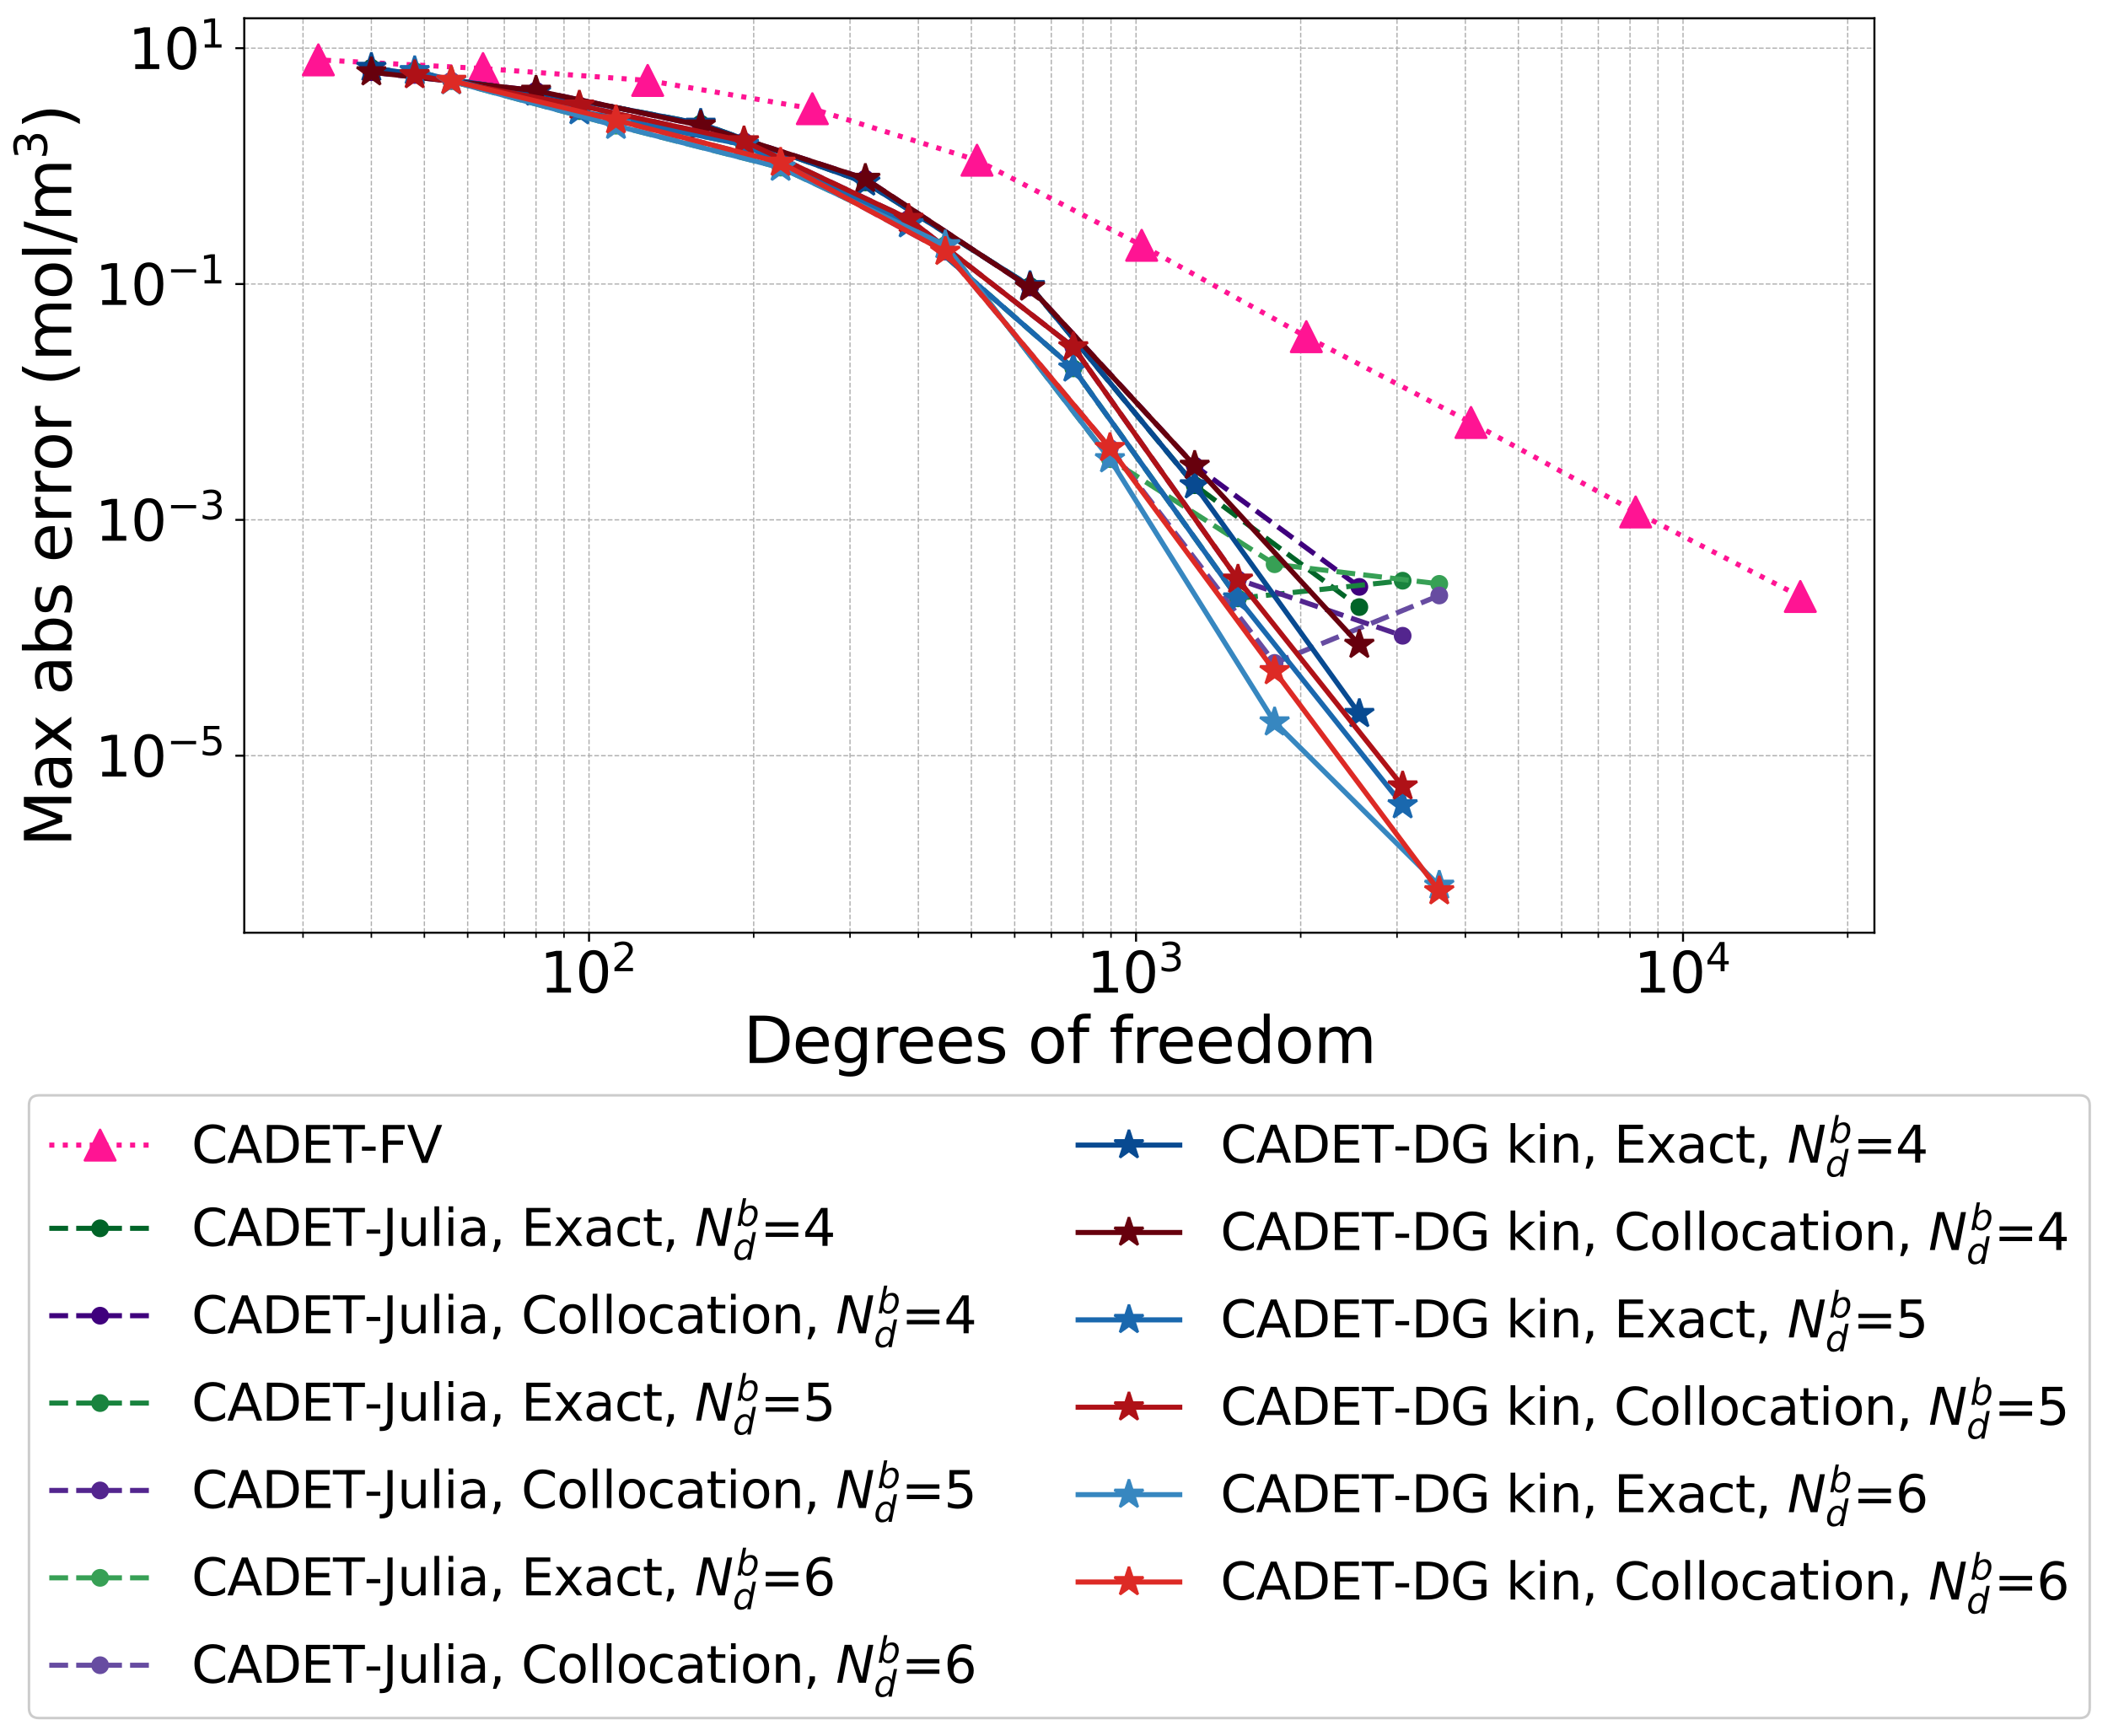 <?xml version="1.0" encoding="utf-8" standalone="no"?>
<!DOCTYPE svg PUBLIC "-//W3C//DTD SVG 1.1//EN"
  "http://www.w3.org/Graphics/SVG/1.1/DTD/svg11.dtd">
<svg xmlns:xlink="http://www.w3.org/1999/xlink" width="829.8pt" height="683.559pt" viewBox="0 0 829.8 683.559" xmlns="http://www.w3.org/2000/svg" version="1.1">
 <defs>
  <style type="text/css">*{stroke-linejoin: round; stroke-linecap: butt}</style>
 </defs>
 <g id="figure_1">
  <g id="patch_1">
   <path d="M 0 683.559 
L 829.8 683.559 
L 829.8 0 
L 0 0 
z
" style="fill: #ffffff"/>
  </g>
  <g id="axes_1">
   <g id="patch_2">
    <path d="M 96.15 367.2 
L 737.85 367.2 
L 737.85 7.2 
L 96.15 7.2 
z
" style="fill: #ffffff"/>
   </g>
   <g id="matplotlib.axis_1">
    <g id="xtick_1">
     <g id="line2d_1">
      <path d="M 231.87 367.2 
L 231.87 7.2 
" clip-path="url(#p1ed19c92b3)" style="fill: none; stroke-dasharray: 1.85,0.8; stroke-dashoffset: 0; stroke: #b0b0b0; stroke-width: 0.5"/>
     </g>
     <g id="line2d_2">
      <defs>
       <path id="m0c76338f90" d="M 0 0 
L 0 3.5 
" style="stroke: #000000; stroke-width: 0.8"/>
      </defs>
      <g>
       <use xlink:href="#m0c76338f90" x="231.87" y="367.2" style="stroke: #000000; stroke-width: 0.8"/>
      </g>
     </g>
     <g id="text_1">
      <!-- $\mathdefault{10^{2}}$ -->
      <g transform="translate(212.51 390.917) scale(0.22 -0.22)">
       <defs>
        <path id="DejaVuSans-31" d="M 794 531 
L 1825 531 
L 1825 4091 
L 703 3866 
L 703 4441 
L 1819 4666 
L 2450 4666 
L 2450 531 
L 3481 531 
L 3481 0 
L 794 0 
L 794 531 
z
" transform="scale(0.016)"/>
        <path id="DejaVuSans-30" d="M 2034 4250 
Q 1547 4250 1301 3770 
Q 1056 3291 1056 2328 
Q 1056 1369 1301 889 
Q 1547 409 2034 409 
Q 2525 409 2770 889 
Q 3016 1369 3016 2328 
Q 3016 3291 2770 3770 
Q 2525 4250 2034 4250 
z
M 2034 4750 
Q 2819 4750 3233 4129 
Q 3647 3509 3647 2328 
Q 3647 1150 3233 529 
Q 2819 -91 2034 -91 
Q 1250 -91 836 529 
Q 422 1150 422 2328 
Q 422 3509 836 4129 
Q 1250 4750 2034 4750 
z
" transform="scale(0.016)"/>
        <path id="DejaVuSans-32" d="M 1228 531 
L 3431 531 
L 3431 0 
L 469 0 
L 469 531 
Q 828 903 1448 1529 
Q 2069 2156 2228 2338 
Q 2531 2678 2651 2914 
Q 2772 3150 2772 3378 
Q 2772 3750 2511 3984 
Q 2250 4219 1831 4219 
Q 1534 4219 1204 4116 
Q 875 4013 500 3803 
L 500 4441 
Q 881 4594 1212 4672 
Q 1544 4750 1819 4750 
Q 2544 4750 2975 4387 
Q 3406 4025 3406 3419 
Q 3406 3131 3298 2873 
Q 3191 2616 2906 2266 
Q 2828 2175 2409 1742 
Q 1991 1309 1228 531 
z
" transform="scale(0.016)"/>
       </defs>
       <use xlink:href="#DejaVuSans-31" transform="translate(0 0.766)"/>
       <use xlink:href="#DejaVuSans-30" transform="translate(63.623 0.766)"/>
       <use xlink:href="#DejaVuSans-32" transform="translate(128.203 39.047) scale(0.7)"/>
      </g>
     </g>
    </g>
    <g id="xtick_2">
     <g id="line2d_3">
      <path d="M 447.191 367.2 
L 447.191 7.2 
" clip-path="url(#p1ed19c92b3)" style="fill: none; stroke-dasharray: 1.85,0.8; stroke-dashoffset: 0; stroke: #b0b0b0; stroke-width: 0.5"/>
     </g>
     <g id="line2d_4">
      <g>
       <use xlink:href="#m0c76338f90" x="447.191" y="367.2" style="stroke: #000000; stroke-width: 0.8"/>
      </g>
     </g>
     <g id="text_2">
      <!-- $\mathdefault{10^{3}}$ -->
      <g transform="translate(427.831 390.917) scale(0.22 -0.22)">
       <defs>
        <path id="DejaVuSans-33" d="M 2597 2516 
Q 3050 2419 3304 2112 
Q 3559 1806 3559 1356 
Q 3559 666 3084 287 
Q 2609 -91 1734 -91 
Q 1441 -91 1130 -33 
Q 819 25 488 141 
L 488 750 
Q 750 597 1062 519 
Q 1375 441 1716 441 
Q 2309 441 2620 675 
Q 2931 909 2931 1356 
Q 2931 1769 2642 2001 
Q 2353 2234 1838 2234 
L 1294 2234 
L 1294 2753 
L 1863 2753 
Q 2328 2753 2575 2939 
Q 2822 3125 2822 3475 
Q 2822 3834 2567 4026 
Q 2313 4219 1838 4219 
Q 1578 4219 1281 4162 
Q 984 4106 628 3988 
L 628 4550 
Q 988 4650 1302 4700 
Q 1616 4750 1894 4750 
Q 2613 4750 3031 4423 
Q 3450 4097 3450 3541 
Q 3450 3153 3228 2886 
Q 3006 2619 2597 2516 
z
" transform="scale(0.016)"/>
       </defs>
       <use xlink:href="#DejaVuSans-31" transform="translate(0 0.766)"/>
       <use xlink:href="#DejaVuSans-30" transform="translate(63.623 0.766)"/>
       <use xlink:href="#DejaVuSans-33" transform="translate(128.203 39.047) scale(0.7)"/>
      </g>
     </g>
    </g>
    <g id="xtick_3">
     <g id="line2d_5">
      <path d="M 662.513 367.2 
L 662.513 7.2 
" clip-path="url(#p1ed19c92b3)" style="fill: none; stroke-dasharray: 1.85,0.8; stroke-dashoffset: 0; stroke: #b0b0b0; stroke-width: 0.5"/>
     </g>
     <g id="line2d_6">
      <g>
       <use xlink:href="#m0c76338f90" x="662.513" y="367.2" style="stroke: #000000; stroke-width: 0.8"/>
      </g>
     </g>
     <g id="text_3">
      <!-- $\mathdefault{10^{4}}$ -->
      <g transform="translate(643.153 390.917) scale(0.22 -0.22)">
       <defs>
        <path id="DejaVuSans-34" d="M 2419 4116 
L 825 1625 
L 2419 1625 
L 2419 4116 
z
M 2253 4666 
L 3047 4666 
L 3047 1625 
L 3713 1625 
L 3713 1100 
L 3047 1100 
L 3047 0 
L 2419 0 
L 2419 1100 
L 313 1100 
L 313 1709 
L 2253 4666 
z
" transform="scale(0.016)"/>
       </defs>
       <use xlink:href="#DejaVuSans-31" transform="translate(0 0.684)"/>
       <use xlink:href="#DejaVuSans-30" transform="translate(63.623 0.684)"/>
       <use xlink:href="#DejaVuSans-34" transform="translate(128.203 38.966) scale(0.7)"/>
      </g>
     </g>
    </g>
    <g id="xtick_4">
     <g id="line2d_7">
      <path d="M 119.283 367.2 
L 119.283 7.2 
" clip-path="url(#p1ed19c92b3)" style="fill: none; stroke-dasharray: 1.85,0.8; stroke-dashoffset: 0; stroke: #b0b0b0; stroke-width: 0.5"/>
     </g>
     <g id="line2d_8">
      <defs>
       <path id="mea913840c0" d="M 0 0 
L 0 2 
" style="stroke: #000000; stroke-width: 0.6"/>
      </defs>
      <g>
       <use xlink:href="#mea913840c0" x="119.283" y="367.2" style="stroke: #000000; stroke-width: 0.6"/>
      </g>
     </g>
    </g>
    <g id="xtick_5">
     <g id="line2d_9">
      <path d="M 146.185 367.2 
L 146.185 7.2 
" clip-path="url(#p1ed19c92b3)" style="fill: none; stroke-dasharray: 1.85,0.8; stroke-dashoffset: 0; stroke: #b0b0b0; stroke-width: 0.5"/>
     </g>
     <g id="line2d_10">
      <g>
       <use xlink:href="#mea913840c0" x="146.185" y="367.2" style="stroke: #000000; stroke-width: 0.6"/>
      </g>
     </g>
    </g>
    <g id="xtick_6">
     <g id="line2d_11">
      <path d="M 167.052 367.2 
L 167.052 7.2 
" clip-path="url(#p1ed19c92b3)" style="fill: none; stroke-dasharray: 1.85,0.8; stroke-dashoffset: 0; stroke: #b0b0b0; stroke-width: 0.5"/>
     </g>
     <g id="line2d_12">
      <g>
       <use xlink:href="#mea913840c0" x="167.052" y="367.2" style="stroke: #000000; stroke-width: 0.6"/>
      </g>
     </g>
    </g>
    <g id="xtick_7">
     <g id="line2d_13">
      <path d="M 184.101 367.2 
L 184.101 7.2 
" clip-path="url(#p1ed19c92b3)" style="fill: none; stroke-dasharray: 1.85,0.8; stroke-dashoffset: 0; stroke: #b0b0b0; stroke-width: 0.5"/>
     </g>
     <g id="line2d_14">
      <g>
       <use xlink:href="#mea913840c0" x="184.101" y="367.2" style="stroke: #000000; stroke-width: 0.6"/>
      </g>
     </g>
    </g>
    <g id="xtick_8">
     <g id="line2d_15">
      <path d="M 198.516 367.2 
L 198.516 7.2 
" clip-path="url(#p1ed19c92b3)" style="fill: none; stroke-dasharray: 1.85,0.8; stroke-dashoffset: 0; stroke: #b0b0b0; stroke-width: 0.5"/>
     </g>
     <g id="line2d_16">
      <g>
       <use xlink:href="#mea913840c0" x="198.516" y="367.2" style="stroke: #000000; stroke-width: 0.6"/>
      </g>
     </g>
    </g>
    <g id="xtick_9">
     <g id="line2d_17">
      <path d="M 211.003 367.2 
L 211.003 7.2 
" clip-path="url(#p1ed19c92b3)" style="fill: none; stroke-dasharray: 1.85,0.8; stroke-dashoffset: 0; stroke: #b0b0b0; stroke-width: 0.5"/>
     </g>
     <g id="line2d_18">
      <g>
       <use xlink:href="#mea913840c0" x="211.003" y="367.2" style="stroke: #000000; stroke-width: 0.6"/>
      </g>
     </g>
    </g>
    <g id="xtick_10">
     <g id="line2d_19">
      <path d="M 222.017 367.2 
L 222.017 7.2 
" clip-path="url(#p1ed19c92b3)" style="fill: none; stroke-dasharray: 1.85,0.8; stroke-dashoffset: 0; stroke: #b0b0b0; stroke-width: 0.5"/>
     </g>
     <g id="line2d_20">
      <g>
       <use xlink:href="#mea913840c0" x="222.017" y="367.2" style="stroke: #000000; stroke-width: 0.6"/>
      </g>
     </g>
    </g>
    <g id="xtick_11">
     <g id="line2d_21">
      <path d="M 296.688 367.2 
L 296.688 7.2 
" clip-path="url(#p1ed19c92b3)" style="fill: none; stroke-dasharray: 1.85,0.8; stroke-dashoffset: 0; stroke: #b0b0b0; stroke-width: 0.5"/>
     </g>
     <g id="line2d_22">
      <g>
       <use xlink:href="#mea913840c0" x="296.688" y="367.2" style="stroke: #000000; stroke-width: 0.6"/>
      </g>
     </g>
    </g>
    <g id="xtick_12">
     <g id="line2d_23">
      <path d="M 334.604 367.2 
L 334.604 7.2 
" clip-path="url(#p1ed19c92b3)" style="fill: none; stroke-dasharray: 1.85,0.8; stroke-dashoffset: 0; stroke: #b0b0b0; stroke-width: 0.5"/>
     </g>
     <g id="line2d_24">
      <g>
       <use xlink:href="#mea913840c0" x="334.604" y="367.2" style="stroke: #000000; stroke-width: 0.6"/>
      </g>
     </g>
    </g>
    <g id="xtick_13">
     <g id="line2d_25">
      <path d="M 361.506 367.2 
L 361.506 7.2 
" clip-path="url(#p1ed19c92b3)" style="fill: none; stroke-dasharray: 1.85,0.8; stroke-dashoffset: 0; stroke: #b0b0b0; stroke-width: 0.5"/>
     </g>
     <g id="line2d_26">
      <g>
       <use xlink:href="#mea913840c0" x="361.506" y="367.2" style="stroke: #000000; stroke-width: 0.6"/>
      </g>
     </g>
    </g>
    <g id="xtick_14">
     <g id="line2d_27">
      <path d="M 382.373 367.2 
L 382.373 7.2 
" clip-path="url(#p1ed19c92b3)" style="fill: none; stroke-dasharray: 1.85,0.8; stroke-dashoffset: 0; stroke: #b0b0b0; stroke-width: 0.5"/>
     </g>
     <g id="line2d_28">
      <g>
       <use xlink:href="#mea913840c0" x="382.373" y="367.2" style="stroke: #000000; stroke-width: 0.6"/>
      </g>
     </g>
    </g>
    <g id="xtick_15">
     <g id="line2d_29">
      <path d="M 399.423 367.2 
L 399.423 7.2 
" clip-path="url(#p1ed19c92b3)" style="fill: none; stroke-dasharray: 1.85,0.8; stroke-dashoffset: 0; stroke: #b0b0b0; stroke-width: 0.5"/>
     </g>
     <g id="line2d_30">
      <g>
       <use xlink:href="#mea913840c0" x="399.423" y="367.2" style="stroke: #000000; stroke-width: 0.6"/>
      </g>
     </g>
    </g>
    <g id="xtick_16">
     <g id="line2d_31">
      <path d="M 413.838 367.2 
L 413.838 7.2 
" clip-path="url(#p1ed19c92b3)" style="fill: none; stroke-dasharray: 1.85,0.8; stroke-dashoffset: 0; stroke: #b0b0b0; stroke-width: 0.5"/>
     </g>
     <g id="line2d_32">
      <g>
       <use xlink:href="#mea913840c0" x="413.838" y="367.2" style="stroke: #000000; stroke-width: 0.6"/>
      </g>
     </g>
    </g>
    <g id="xtick_17">
     <g id="line2d_33">
      <path d="M 426.324 367.2 
L 426.324 7.2 
" clip-path="url(#p1ed19c92b3)" style="fill: none; stroke-dasharray: 1.85,0.8; stroke-dashoffset: 0; stroke: #b0b0b0; stroke-width: 0.5"/>
     </g>
     <g id="line2d_34">
      <g>
       <use xlink:href="#mea913840c0" x="426.324" y="367.2" style="stroke: #000000; stroke-width: 0.6"/>
      </g>
     </g>
    </g>
    <g id="xtick_18">
     <g id="line2d_35">
      <path d="M 437.339 367.2 
L 437.339 7.2 
" clip-path="url(#p1ed19c92b3)" style="fill: none; stroke-dasharray: 1.85,0.8; stroke-dashoffset: 0; stroke: #b0b0b0; stroke-width: 0.5"/>
     </g>
     <g id="line2d_36">
      <g>
       <use xlink:href="#mea913840c0" x="437.339" y="367.2" style="stroke: #000000; stroke-width: 0.6"/>
      </g>
     </g>
    </g>
    <g id="xtick_19">
     <g id="line2d_37">
      <path d="M 512.009 367.2 
L 512.009 7.2 
" clip-path="url(#p1ed19c92b3)" style="fill: none; stroke-dasharray: 1.85,0.8; stroke-dashoffset: 0; stroke: #b0b0b0; stroke-width: 0.5"/>
     </g>
     <g id="line2d_38">
      <g>
       <use xlink:href="#mea913840c0" x="512.009" y="367.2" style="stroke: #000000; stroke-width: 0.6"/>
      </g>
     </g>
    </g>
    <g id="xtick_20">
     <g id="line2d_39">
      <path d="M 549.926 367.2 
L 549.926 7.2 
" clip-path="url(#p1ed19c92b3)" style="fill: none; stroke-dasharray: 1.85,0.8; stroke-dashoffset: 0; stroke: #b0b0b0; stroke-width: 0.5"/>
     </g>
     <g id="line2d_40">
      <g>
       <use xlink:href="#mea913840c0" x="549.926" y="367.2" style="stroke: #000000; stroke-width: 0.6"/>
      </g>
     </g>
    </g>
    <g id="xtick_21">
     <g id="line2d_41">
      <path d="M 576.828 367.2 
L 576.828 7.2 
" clip-path="url(#p1ed19c92b3)" style="fill: none; stroke-dasharray: 1.85,0.8; stroke-dashoffset: 0; stroke: #b0b0b0; stroke-width: 0.5"/>
     </g>
     <g id="line2d_42">
      <g>
       <use xlink:href="#mea913840c0" x="576.828" y="367.2" style="stroke: #000000; stroke-width: 0.6"/>
      </g>
     </g>
    </g>
    <g id="xtick_22">
     <g id="line2d_43">
      <path d="M 597.694 367.2 
L 597.694 7.2 
" clip-path="url(#p1ed19c92b3)" style="fill: none; stroke-dasharray: 1.85,0.8; stroke-dashoffset: 0; stroke: #b0b0b0; stroke-width: 0.5"/>
     </g>
     <g id="line2d_44">
      <g>
       <use xlink:href="#mea913840c0" x="597.694" y="367.2" style="stroke: #000000; stroke-width: 0.6"/>
      </g>
     </g>
    </g>
    <g id="xtick_23">
     <g id="line2d_45">
      <path d="M 614.744 367.2 
L 614.744 7.2 
" clip-path="url(#p1ed19c92b3)" style="fill: none; stroke-dasharray: 1.85,0.8; stroke-dashoffset: 0; stroke: #b0b0b0; stroke-width: 0.5"/>
     </g>
     <g id="line2d_46">
      <g>
       <use xlink:href="#mea913840c0" x="614.744" y="367.2" style="stroke: #000000; stroke-width: 0.6"/>
      </g>
     </g>
    </g>
    <g id="xtick_24">
     <g id="line2d_47">
      <path d="M 629.159 367.2 
L 629.159 7.2 
" clip-path="url(#p1ed19c92b3)" style="fill: none; stroke-dasharray: 1.85,0.8; stroke-dashoffset: 0; stroke: #b0b0b0; stroke-width: 0.5"/>
     </g>
     <g id="line2d_48">
      <g>
       <use xlink:href="#mea913840c0" x="629.159" y="367.2" style="stroke: #000000; stroke-width: 0.6"/>
      </g>
     </g>
    </g>
    <g id="xtick_25">
     <g id="line2d_49">
      <path d="M 641.646 367.2 
L 641.646 7.2 
" clip-path="url(#p1ed19c92b3)" style="fill: none; stroke-dasharray: 1.85,0.8; stroke-dashoffset: 0; stroke: #b0b0b0; stroke-width: 0.5"/>
     </g>
     <g id="line2d_50">
      <g>
       <use xlink:href="#mea913840c0" x="641.646" y="367.2" style="stroke: #000000; stroke-width: 0.6"/>
      </g>
     </g>
    </g>
    <g id="xtick_26">
     <g id="line2d_51">
      <path d="M 652.66 367.2 
L 652.66 7.2 
" clip-path="url(#p1ed19c92b3)" style="fill: none; stroke-dasharray: 1.85,0.8; stroke-dashoffset: 0; stroke: #b0b0b0; stroke-width: 0.5"/>
     </g>
     <g id="line2d_52">
      <g>
       <use xlink:href="#mea913840c0" x="652.66" y="367.2" style="stroke: #000000; stroke-width: 0.6"/>
      </g>
     </g>
    </g>
    <g id="xtick_27">
     <g id="line2d_53">
      <path d="M 727.331 367.2 
L 727.331 7.2 
" clip-path="url(#p1ed19c92b3)" style="fill: none; stroke-dasharray: 1.85,0.8; stroke-dashoffset: 0; stroke: #b0b0b0; stroke-width: 0.5"/>
     </g>
     <g id="line2d_54">
      <g>
       <use xlink:href="#mea913840c0" x="727.331" y="367.2" style="stroke: #000000; stroke-width: 0.6"/>
      </g>
     </g>
    </g>
    <g id="text_4">
     <!-- Degrees of freedom -->
     <g transform="translate(292.602 418.488) scale(0.25 -0.25)">
      <defs>
       <path id="DejaVuSans-44" d="M 1259 4147 
L 1259 519 
L 2022 519 
Q 2988 519 3436 956 
Q 3884 1394 3884 2338 
Q 3884 3275 3436 3711 
Q 2988 4147 2022 4147 
L 1259 4147 
z
M 628 4666 
L 1925 4666 
Q 3281 4666 3915 4102 
Q 4550 3538 4550 2338 
Q 4550 1131 3912 565 
Q 3275 0 1925 0 
L 628 0 
L 628 4666 
z
" transform="scale(0.016)"/>
       <path id="DejaVuSans-65" d="M 3597 1894 
L 3597 1613 
L 953 1613 
Q 991 1019 1311 708 
Q 1631 397 2203 397 
Q 2534 397 2845 478 
Q 3156 559 3463 722 
L 3463 178 
Q 3153 47 2828 -22 
Q 2503 -91 2169 -91 
Q 1331 -91 842 396 
Q 353 884 353 1716 
Q 353 2575 817 3079 
Q 1281 3584 2069 3584 
Q 2775 3584 3186 3129 
Q 3597 2675 3597 1894 
z
M 3022 2063 
Q 3016 2534 2758 2815 
Q 2500 3097 2075 3097 
Q 1594 3097 1305 2825 
Q 1016 2553 972 2059 
L 3022 2063 
z
" transform="scale(0.016)"/>
       <path id="DejaVuSans-67" d="M 2906 1791 
Q 2906 2416 2648 2759 
Q 2391 3103 1925 3103 
Q 1463 3103 1205 2759 
Q 947 2416 947 1791 
Q 947 1169 1205 825 
Q 1463 481 1925 481 
Q 2391 481 2648 825 
Q 2906 1169 2906 1791 
z
M 3481 434 
Q 3481 -459 3084 -895 
Q 2688 -1331 1869 -1331 
Q 1566 -1331 1297 -1286 
Q 1028 -1241 775 -1147 
L 775 -588 
Q 1028 -725 1275 -790 
Q 1522 -856 1778 -856 
Q 2344 -856 2625 -561 
Q 2906 -266 2906 331 
L 2906 616 
Q 2728 306 2450 153 
Q 2172 0 1784 0 
Q 1141 0 747 490 
Q 353 981 353 1791 
Q 353 2603 747 3093 
Q 1141 3584 1784 3584 
Q 2172 3584 2450 3431 
Q 2728 3278 2906 2969 
L 2906 3500 
L 3481 3500 
L 3481 434 
z
" transform="scale(0.016)"/>
       <path id="DejaVuSans-72" d="M 2631 2963 
Q 2534 3019 2420 3045 
Q 2306 3072 2169 3072 
Q 1681 3072 1420 2755 
Q 1159 2438 1159 1844 
L 1159 0 
L 581 0 
L 581 3500 
L 1159 3500 
L 1159 2956 
Q 1341 3275 1631 3429 
Q 1922 3584 2338 3584 
Q 2397 3584 2469 3576 
Q 2541 3569 2628 3553 
L 2631 2963 
z
" transform="scale(0.016)"/>
       <path id="DejaVuSans-73" d="M 2834 3397 
L 2834 2853 
Q 2591 2978 2328 3040 
Q 2066 3103 1784 3103 
Q 1356 3103 1142 2972 
Q 928 2841 928 2578 
Q 928 2378 1081 2264 
Q 1234 2150 1697 2047 
L 1894 2003 
Q 2506 1872 2764 1633 
Q 3022 1394 3022 966 
Q 3022 478 2636 193 
Q 2250 -91 1575 -91 
Q 1294 -91 989 -36 
Q 684 19 347 128 
L 347 722 
Q 666 556 975 473 
Q 1284 391 1588 391 
Q 1994 391 2212 530 
Q 2431 669 2431 922 
Q 2431 1156 2273 1281 
Q 2116 1406 1581 1522 
L 1381 1569 
Q 847 1681 609 1914 
Q 372 2147 372 2553 
Q 372 3047 722 3315 
Q 1072 3584 1716 3584 
Q 2034 3584 2315 3537 
Q 2597 3491 2834 3397 
z
" transform="scale(0.016)"/>
       <path id="DejaVuSans-20" transform="scale(0.016)"/>
       <path id="DejaVuSans-6f" d="M 1959 3097 
Q 1497 3097 1228 2736 
Q 959 2375 959 1747 
Q 959 1119 1226 758 
Q 1494 397 1959 397 
Q 2419 397 2687 759 
Q 2956 1122 2956 1747 
Q 2956 2369 2687 2733 
Q 2419 3097 1959 3097 
z
M 1959 3584 
Q 2709 3584 3137 3096 
Q 3566 2609 3566 1747 
Q 3566 888 3137 398 
Q 2709 -91 1959 -91 
Q 1206 -91 779 398 
Q 353 888 353 1747 
Q 353 2609 779 3096 
Q 1206 3584 1959 3584 
z
" transform="scale(0.016)"/>
       <path id="DejaVuSans-66" d="M 2375 4863 
L 2375 4384 
L 1825 4384 
Q 1516 4384 1395 4259 
Q 1275 4134 1275 3809 
L 1275 3500 
L 2222 3500 
L 2222 3053 
L 1275 3053 
L 1275 0 
L 697 0 
L 697 3053 
L 147 3053 
L 147 3500 
L 697 3500 
L 697 3744 
Q 697 4328 969 4595 
Q 1241 4863 1831 4863 
L 2375 4863 
z
" transform="scale(0.016)"/>
       <path id="DejaVuSans-64" d="M 2906 2969 
L 2906 4863 
L 3481 4863 
L 3481 0 
L 2906 0 
L 2906 525 
Q 2725 213 2448 61 
Q 2172 -91 1784 -91 
Q 1150 -91 751 415 
Q 353 922 353 1747 
Q 353 2572 751 3078 
Q 1150 3584 1784 3584 
Q 2172 3584 2448 3432 
Q 2725 3281 2906 2969 
z
M 947 1747 
Q 947 1113 1208 752 
Q 1469 391 1925 391 
Q 2381 391 2643 752 
Q 2906 1113 2906 1747 
Q 2906 2381 2643 2742 
Q 2381 3103 1925 3103 
Q 1469 3103 1208 2742 
Q 947 2381 947 1747 
z
" transform="scale(0.016)"/>
       <path id="DejaVuSans-6d" d="M 3328 2828 
Q 3544 3216 3844 3400 
Q 4144 3584 4550 3584 
Q 5097 3584 5394 3201 
Q 5691 2819 5691 2113 
L 5691 0 
L 5113 0 
L 5113 2094 
Q 5113 2597 4934 2840 
Q 4756 3084 4391 3084 
Q 3944 3084 3684 2787 
Q 3425 2491 3425 1978 
L 3425 0 
L 2847 0 
L 2847 2094 
Q 2847 2600 2669 2842 
Q 2491 3084 2119 3084 
Q 1678 3084 1418 2786 
Q 1159 2488 1159 1978 
L 1159 0 
L 581 0 
L 581 3500 
L 1159 3500 
L 1159 2956 
Q 1356 3278 1631 3431 
Q 1906 3584 2284 3584 
Q 2666 3584 2933 3390 
Q 3200 3197 3328 2828 
z
" transform="scale(0.016)"/>
      </defs>
      <use xlink:href="#DejaVuSans-44"/>
      <use xlink:href="#DejaVuSans-65" x="77.002"/>
      <use xlink:href="#DejaVuSans-67" x="138.525"/>
      <use xlink:href="#DejaVuSans-72" x="202.002"/>
      <use xlink:href="#DejaVuSans-65" x="240.865"/>
      <use xlink:href="#DejaVuSans-65" x="302.389"/>
      <use xlink:href="#DejaVuSans-73" x="363.912"/>
      <use xlink:href="#DejaVuSans-20" x="416.012"/>
      <use xlink:href="#DejaVuSans-6f" x="447.799"/>
      <use xlink:href="#DejaVuSans-66" x="508.98"/>
      <use xlink:href="#DejaVuSans-20" x="544.186"/>
      <use xlink:href="#DejaVuSans-66" x="575.973"/>
      <use xlink:href="#DejaVuSans-72" x="611.178"/>
      <use xlink:href="#DejaVuSans-65" x="650.041"/>
      <use xlink:href="#DejaVuSans-65" x="711.564"/>
      <use xlink:href="#DejaVuSans-64" x="773.088"/>
      <use xlink:href="#DejaVuSans-6f" x="836.564"/>
      <use xlink:href="#DejaVuSans-6d" x="897.746"/>
     </g>
    </g>
   </g>
   <g id="matplotlib.axis_2">
    <g id="ytick_1">
     <g id="line2d_55">
      <path d="M 96.15 297.498 
L 737.85 297.498 
" clip-path="url(#p1ed19c92b3)" style="fill: none; stroke-dasharray: 1.85,0.8; stroke-dashoffset: 0; stroke: #b0b0b0; stroke-width: 0.5"/>
     </g>
     <g id="line2d_56">
      <defs>
       <path id="m444058c5cf" d="M 0 0 
L -3.5 0 
" style="stroke: #000000; stroke-width: 0.8"/>
      </defs>
      <g>
       <use xlink:href="#m444058c5cf" x="96.15" y="297.498" style="stroke: #000000; stroke-width: 0.8"/>
      </g>
     </g>
     <g id="text_5">
      <!-- $\mathdefault{10^{-5}}$ -->
      <g transform="translate(37.45 305.857) scale(0.22 -0.22)">
       <defs>
        <path id="DejaVuSans-2212" d="M 678 2272 
L 4684 2272 
L 4684 1741 
L 678 1741 
L 678 2272 
z
" transform="scale(0.016)"/>
        <path id="DejaVuSans-35" d="M 691 4666 
L 3169 4666 
L 3169 4134 
L 1269 4134 
L 1269 2991 
Q 1406 3038 1543 3061 
Q 1681 3084 1819 3084 
Q 2600 3084 3056 2656 
Q 3513 2228 3513 1497 
Q 3513 744 3044 326 
Q 2575 -91 1722 -91 
Q 1428 -91 1123 -41 
Q 819 9 494 109 
L 494 744 
Q 775 591 1075 516 
Q 1375 441 1709 441 
Q 2250 441 2565 725 
Q 2881 1009 2881 1497 
Q 2881 1984 2565 2268 
Q 2250 2553 1709 2553 
Q 1456 2553 1204 2497 
Q 953 2441 691 2322 
L 691 4666 
z
" transform="scale(0.016)"/>
       </defs>
       <use xlink:href="#DejaVuSans-31" transform="translate(0 0.684)"/>
       <use xlink:href="#DejaVuSans-30" transform="translate(63.623 0.684)"/>
       <use xlink:href="#DejaVuSans-2212" transform="translate(128.203 38.966) scale(0.7)"/>
       <use xlink:href="#DejaVuSans-35" transform="translate(186.855 38.966) scale(0.7)"/>
      </g>
     </g>
    </g>
    <g id="ytick_2">
     <g id="line2d_57">
      <path d="M 96.15 204.654 
L 737.85 204.654 
" clip-path="url(#p1ed19c92b3)" style="fill: none; stroke-dasharray: 1.85,0.8; stroke-dashoffset: 0; stroke: #b0b0b0; stroke-width: 0.5"/>
     </g>
     <g id="line2d_58">
      <g>
       <use xlink:href="#m444058c5cf" x="96.15" y="204.654" style="stroke: #000000; stroke-width: 0.8"/>
      </g>
     </g>
     <g id="text_6">
      <!-- $\mathdefault{10^{-3}}$ -->
      <g transform="translate(37.45 213.012) scale(0.22 -0.22)">
       <use xlink:href="#DejaVuSans-31" transform="translate(0 0.766)"/>
       <use xlink:href="#DejaVuSans-30" transform="translate(63.623 0.766)"/>
       <use xlink:href="#DejaVuSans-2212" transform="translate(128.203 39.047) scale(0.7)"/>
       <use xlink:href="#DejaVuSans-33" transform="translate(186.855 39.047) scale(0.7)"/>
      </g>
     </g>
    </g>
    <g id="ytick_3">
     <g id="line2d_59">
      <path d="M 96.15 111.809 
L 737.85 111.809 
" clip-path="url(#p1ed19c92b3)" style="fill: none; stroke-dasharray: 1.85,0.8; stroke-dashoffset: 0; stroke: #b0b0b0; stroke-width: 0.5"/>
     </g>
     <g id="line2d_60">
      <g>
       <use xlink:href="#m444058c5cf" x="96.15" y="111.809" style="stroke: #000000; stroke-width: 0.8"/>
      </g>
     </g>
     <g id="text_7">
      <!-- $\mathdefault{10^{-1}}$ -->
      <g transform="translate(37.45 120.167) scale(0.22 -0.22)">
       <use xlink:href="#DejaVuSans-31" transform="translate(0 0.684)"/>
       <use xlink:href="#DejaVuSans-30" transform="translate(63.623 0.684)"/>
       <use xlink:href="#DejaVuSans-2212" transform="translate(128.203 38.966) scale(0.7)"/>
       <use xlink:href="#DejaVuSans-31" transform="translate(186.855 38.966) scale(0.7)"/>
      </g>
     </g>
    </g>
    <g id="ytick_4">
     <g id="line2d_61">
      <path d="M 96.15 18.964 
L 737.85 18.964 
" clip-path="url(#p1ed19c92b3)" style="fill: none; stroke-dasharray: 1.85,0.8; stroke-dashoffset: 0; stroke: #b0b0b0; stroke-width: 0.5"/>
     </g>
     <g id="line2d_62">
      <g>
       <use xlink:href="#m444058c5cf" x="96.15" y="18.964" style="stroke: #000000; stroke-width: 0.8"/>
      </g>
     </g>
     <g id="text_8">
      <!-- $\mathdefault{10^{1}}$ -->
      <g transform="translate(50.43 27.322) scale(0.22 -0.22)">
       <use xlink:href="#DejaVuSans-31" transform="translate(0 0.684)"/>
       <use xlink:href="#DejaVuSans-30" transform="translate(63.623 0.684)"/>
       <use xlink:href="#DejaVuSans-31" transform="translate(128.203 38.966) scale(0.7)"/>
      </g>
     </g>
    </g>
    <g id="text_9">
     <!-- Max abs error (mol/m$^3$) -->
     <g transform="translate(28.251 333.325) rotate(-90) scale(0.25 -0.25)">
      <defs>
       <path id="DejaVuSans-4d" d="M 628 4666 
L 1569 4666 
L 2759 1491 
L 3956 4666 
L 4897 4666 
L 4897 0 
L 4281 0 
L 4281 4097 
L 3078 897 
L 2444 897 
L 1241 4097 
L 1241 0 
L 628 0 
L 628 4666 
z
" transform="scale(0.016)"/>
       <path id="DejaVuSans-61" d="M 2194 1759 
Q 1497 1759 1228 1600 
Q 959 1441 959 1056 
Q 959 750 1161 570 
Q 1363 391 1709 391 
Q 2188 391 2477 730 
Q 2766 1069 2766 1631 
L 2766 1759 
L 2194 1759 
z
M 3341 1997 
L 3341 0 
L 2766 0 
L 2766 531 
Q 2569 213 2275 61 
Q 1981 -91 1556 -91 
Q 1019 -91 701 211 
Q 384 513 384 1019 
Q 384 1609 779 1909 
Q 1175 2209 1959 2209 
L 2766 2209 
L 2766 2266 
Q 2766 2663 2505 2880 
Q 2244 3097 1772 3097 
Q 1472 3097 1187 3025 
Q 903 2953 641 2809 
L 641 3341 
Q 956 3463 1253 3523 
Q 1550 3584 1831 3584 
Q 2591 3584 2966 3190 
Q 3341 2797 3341 1997 
z
" transform="scale(0.016)"/>
       <path id="DejaVuSans-78" d="M 3513 3500 
L 2247 1797 
L 3578 0 
L 2900 0 
L 1881 1375 
L 863 0 
L 184 0 
L 1544 1831 
L 300 3500 
L 978 3500 
L 1906 2253 
L 2834 3500 
L 3513 3500 
z
" transform="scale(0.016)"/>
       <path id="DejaVuSans-62" d="M 3116 1747 
Q 3116 2381 2855 2742 
Q 2594 3103 2138 3103 
Q 1681 3103 1420 2742 
Q 1159 2381 1159 1747 
Q 1159 1113 1420 752 
Q 1681 391 2138 391 
Q 2594 391 2855 752 
Q 3116 1113 3116 1747 
z
M 1159 2969 
Q 1341 3281 1617 3432 
Q 1894 3584 2278 3584 
Q 2916 3584 3314 3078 
Q 3713 2572 3713 1747 
Q 3713 922 3314 415 
Q 2916 -91 2278 -91 
Q 1894 -91 1617 61 
Q 1341 213 1159 525 
L 1159 0 
L 581 0 
L 581 4863 
L 1159 4863 
L 1159 2969 
z
" transform="scale(0.016)"/>
       <path id="DejaVuSans-28" d="M 1984 4856 
Q 1566 4138 1362 3434 
Q 1159 2731 1159 2009 
Q 1159 1288 1364 580 
Q 1569 -128 1984 -844 
L 1484 -844 
Q 1016 -109 783 600 
Q 550 1309 550 2009 
Q 550 2706 781 3412 
Q 1013 4119 1484 4856 
L 1984 4856 
z
" transform="scale(0.016)"/>
       <path id="DejaVuSans-6c" d="M 603 4863 
L 1178 4863 
L 1178 0 
L 603 0 
L 603 4863 
z
" transform="scale(0.016)"/>
       <path id="DejaVuSans-2f" d="M 1625 4666 
L 2156 4666 
L 531 -594 
L 0 -594 
L 1625 4666 
z
" transform="scale(0.016)"/>
       <path id="DejaVuSans-29" d="M 513 4856 
L 1013 4856 
Q 1481 4119 1714 3412 
Q 1947 2706 1947 2009 
Q 1947 1309 1714 600 
Q 1481 -109 1013 -844 
L 513 -844 
Q 928 -128 1133 580 
Q 1338 1288 1338 2009 
Q 1338 2731 1133 3434 
Q 928 4138 513 4856 
z
" transform="scale(0.016)"/>
      </defs>
      <use xlink:href="#DejaVuSans-4d" transform="translate(0 0.766)"/>
      <use xlink:href="#DejaVuSans-61" transform="translate(86.279 0.766)"/>
      <use xlink:href="#DejaVuSans-78" transform="translate(147.559 0.766)"/>
      <use xlink:href="#DejaVuSans-20" transform="translate(206.738 0.766)"/>
      <use xlink:href="#DejaVuSans-61" transform="translate(238.525 0.766)"/>
      <use xlink:href="#DejaVuSans-62" transform="translate(299.805 0.766)"/>
      <use xlink:href="#DejaVuSans-73" transform="translate(363.281 0.766)"/>
      <use xlink:href="#DejaVuSans-20" transform="translate(415.381 0.766)"/>
      <use xlink:href="#DejaVuSans-65" transform="translate(447.168 0.766)"/>
      <use xlink:href="#DejaVuSans-72" transform="translate(508.691 0.766)"/>
      <use xlink:href="#DejaVuSans-72" transform="translate(549.805 0.766)"/>
      <use xlink:href="#DejaVuSans-6f" transform="translate(590.918 0.766)"/>
      <use xlink:href="#DejaVuSans-72" transform="translate(652.1 0.766)"/>
      <use xlink:href="#DejaVuSans-20" transform="translate(693.213 0.766)"/>
      <use xlink:href="#DejaVuSans-28" transform="translate(725 0.766)"/>
      <use xlink:href="#DejaVuSans-6d" transform="translate(764.014 0.766)"/>
      <use xlink:href="#DejaVuSans-6f" transform="translate(861.426 0.766)"/>
      <use xlink:href="#DejaVuSans-6c" transform="translate(922.607 0.766)"/>
      <use xlink:href="#DejaVuSans-2f" transform="translate(950.391 0.766)"/>
      <use xlink:href="#DejaVuSans-6d" transform="translate(984.082 0.766)"/>
      <use xlink:href="#DejaVuSans-33" transform="translate(1082.451 39.047) scale(0.7)"/>
      <use xlink:href="#DejaVuSans-29" transform="translate(1129.722 0.766)"/>
     </g>
    </g>
   </g>
   <g id="line2d_63">
    <path d="M 708.682 234.821 
L 643.864 201.545 
L 579.045 166.313 
L 514.227 132.542 
L 449.409 96.574 
L 384.591 63.08 
L 319.773 42.801 
L 254.955 31.666 
L 190.136 26.986 
L 125.318 23.564 
" clip-path="url(#p1ed19c92b3)" style="fill: none; stroke-dasharray: 2,3.3; stroke-dashoffset: 0; stroke: #ff1493; stroke-width: 2"/>
    <defs>
     <path id="m6275f63e26" d="M 0 -6 
L -6 6 
L 6 6 
z
" style="stroke: #ff1493; stroke-linejoin: miter"/>
    </defs>
    <g clip-path="url(#p1ed19c92b3)">
     <use xlink:href="#m6275f63e26" x="708.682" y="234.821" style="fill: #ff1493; stroke: #ff1493; stroke-linejoin: miter"/>
     <use xlink:href="#m6275f63e26" x="643.864" y="201.545" style="fill: #ff1493; stroke: #ff1493; stroke-linejoin: miter"/>
     <use xlink:href="#m6275f63e26" x="579.045" y="166.313" style="fill: #ff1493; stroke: #ff1493; stroke-linejoin: miter"/>
     <use xlink:href="#m6275f63e26" x="514.227" y="132.542" style="fill: #ff1493; stroke: #ff1493; stroke-linejoin: miter"/>
     <use xlink:href="#m6275f63e26" x="449.409" y="96.574" style="fill: #ff1493; stroke: #ff1493; stroke-linejoin: miter"/>
     <use xlink:href="#m6275f63e26" x="384.591" y="63.08" style="fill: #ff1493; stroke: #ff1493; stroke-linejoin: miter"/>
     <use xlink:href="#m6275f63e26" x="319.773" y="42.801" style="fill: #ff1493; stroke: #ff1493; stroke-linejoin: miter"/>
     <use xlink:href="#m6275f63e26" x="254.955" y="31.666" style="fill: #ff1493; stroke: #ff1493; stroke-linejoin: miter"/>
     <use xlink:href="#m6275f63e26" x="190.136" y="26.986" style="fill: #ff1493; stroke: #ff1493; stroke-linejoin: miter"/>
     <use xlink:href="#m6275f63e26" x="125.318" y="23.564" style="fill: #ff1493; stroke: #ff1493; stroke-linejoin: miter"/>
    </g>
   </g>
   <g id="line2d_64">
    <path d="M 146.185 26.672 
L 211.003 36.368 
L 275.821 48.685 
L 340.64 71.804 
L 405.458 112.596 
L 470.276 191.019 
L 535.094 238.999 
" clip-path="url(#p1ed19c92b3)" style="fill: none; stroke-dasharray: 7.4,3.2; stroke-dashoffset: 0; stroke: #006428; stroke-width: 2"/>
    <defs>
     <path id="mcb3e82cbd8" d="M 0 3 
C 0.796 3 1.559 2.684 2.121 2.121 
C 2.684 1.559 3 0.796 3 0 
C 3 -0.796 2.684 -1.559 2.121 -2.121 
C 1.559 -2.684 0.796 -3 0 -3 
C -0.796 -3 -1.559 -2.684 -2.121 -2.121 
C -2.684 -1.559 -3 -0.796 -3 0 
C -3 0.796 -2.684 1.559 -2.121 2.121 
C -1.559 2.684 -0.796 3 0 3 
z
" style="stroke: #006428"/>
    </defs>
    <g clip-path="url(#p1ed19c92b3)">
     <use xlink:href="#mcb3e82cbd8" x="146.185" y="26.672" style="fill: #006428; stroke: #006428"/>
     <use xlink:href="#mcb3e82cbd8" x="211.003" y="36.368" style="fill: #006428; stroke: #006428"/>
     <use xlink:href="#mcb3e82cbd8" x="275.821" y="48.685" style="fill: #006428; stroke: #006428"/>
     <use xlink:href="#mcb3e82cbd8" x="340.64" y="71.804" style="fill: #006428; stroke: #006428"/>
     <use xlink:href="#mcb3e82cbd8" x="405.458" y="112.596" style="fill: #006428; stroke: #006428"/>
     <use xlink:href="#mcb3e82cbd8" x="470.276" y="191.019" style="fill: #006428; stroke: #006428"/>
     <use xlink:href="#mcb3e82cbd8" x="535.094" y="238.999" style="fill: #006428; stroke: #006428"/>
    </g>
   </g>
   <g id="line2d_65">
    <path d="M 146.185 28.424 
L 211.003 35.703 
L 275.821 49.372 
L 340.64 70.369 
L 405.458 113.158 
L 470.276 183.304 
L 535.094 231.049 
" clip-path="url(#p1ed19c92b3)" style="fill: none; stroke-dasharray: 7.4,3.2; stroke-dashoffset: 0; stroke: #3f007d; stroke-width: 2"/>
    <defs>
     <path id="m1f3f3822d9" d="M 0 3 
C 0.796 3 1.559 2.684 2.121 2.121 
C 2.684 1.559 3 0.796 3 0 
C 3 -0.796 2.684 -1.559 2.121 -2.121 
C 1.559 -2.684 0.796 -3 0 -3 
C -0.796 -3 -1.559 -2.684 -2.121 -2.121 
C -2.684 -1.559 -3 -0.796 -3 0 
C -3 0.796 -2.684 1.559 -2.121 2.121 
C -1.559 2.684 -0.796 3 0 3 
z
" style="stroke: #3f007d"/>
    </defs>
    <g clip-path="url(#p1ed19c92b3)">
     <use xlink:href="#m1f3f3822d9" x="146.185" y="28.424" style="fill: #3f007d; stroke: #3f007d"/>
     <use xlink:href="#m1f3f3822d9" x="211.003" y="35.703" style="fill: #3f007d; stroke: #3f007d"/>
     <use xlink:href="#m1f3f3822d9" x="275.821" y="49.372" style="fill: #3f007d; stroke: #3f007d"/>
     <use xlink:href="#m1f3f3822d9" x="340.64" y="70.369" style="fill: #3f007d; stroke: #3f007d"/>
     <use xlink:href="#m1f3f3822d9" x="405.458" y="113.158" style="fill: #3f007d; stroke: #3f007d"/>
     <use xlink:href="#m1f3f3822d9" x="470.276" y="183.304" style="fill: #3f007d; stroke: #3f007d"/>
     <use xlink:href="#m1f3f3822d9" x="535.094" y="231.049" style="fill: #3f007d; stroke: #3f007d"/>
    </g>
   </g>
   <g id="line2d_66">
    <path d="M 163.234 27.967 
L 228.053 43.743 
L 292.871 56.994 
L 357.689 88.249 
L 422.507 145.029 
L 487.325 235.56 
L 552.143 228.616 
" clip-path="url(#p1ed19c92b3)" style="fill: none; stroke-dasharray: 7.4,3.2; stroke-dashoffset: 0; stroke: #19833e; stroke-width: 2"/>
    <defs>
     <path id="m42b5bd3cb4" d="M 0 3 
C 0.796 3 1.559 2.684 2.121 2.121 
C 2.684 1.559 3 0.796 3 0 
C 3 -0.796 2.684 -1.559 2.121 -2.121 
C 1.559 -2.684 0.796 -3 0 -3 
C -0.796 -3 -1.559 -2.684 -2.121 -2.121 
C -2.684 -1.559 -3 -0.796 -3 0 
C -3 0.796 -2.684 1.559 -2.121 2.121 
C -1.559 2.684 -0.796 3 0 3 
z
" style="stroke: #19833e"/>
    </defs>
    <g clip-path="url(#p1ed19c92b3)">
     <use xlink:href="#m42b5bd3cb4" x="163.234" y="27.967" style="fill: #19833e; stroke: #19833e"/>
     <use xlink:href="#m42b5bd3cb4" x="228.053" y="43.743" style="fill: #19833e; stroke: #19833e"/>
     <use xlink:href="#m42b5bd3cb4" x="292.871" y="56.994" style="fill: #19833e; stroke: #19833e"/>
     <use xlink:href="#m42b5bd3cb4" x="357.689" y="88.249" style="fill: #19833e; stroke: #19833e"/>
     <use xlink:href="#m42b5bd3cb4" x="422.507" y="145.029" style="fill: #19833e; stroke: #19833e"/>
     <use xlink:href="#m42b5bd3cb4" x="487.325" y="235.56" style="fill: #19833e; stroke: #19833e"/>
     <use xlink:href="#m42b5bd3cb4" x="552.143" y="228.616" style="fill: #19833e; stroke: #19833e"/>
    </g>
   </g>
   <g id="line2d_67">
    <path d="M 163.234 29.536 
L 228.053 41.515 
L 292.871 55.583 
L 357.689 86.153 
L 422.507 136.666 
L 487.325 228.106 
L 552.143 250.29 
" clip-path="url(#p1ed19c92b3)" style="fill: none; stroke-dasharray: 7.4,3.2; stroke-dashoffset: 0; stroke: #53258e; stroke-width: 2"/>
    <defs>
     <path id="m5d4fc27bb5" d="M 0 3 
C 0.796 3 1.559 2.684 2.121 2.121 
C 2.684 1.559 3 0.796 3 0 
C 3 -0.796 2.684 -1.559 2.121 -2.121 
C 1.559 -2.684 0.796 -3 0 -3 
C -0.796 -3 -1.559 -2.684 -2.121 -2.121 
C -2.684 -1.559 -3 -0.796 -3 0 
C -3 0.796 -2.684 1.559 -2.121 2.121 
C -1.559 2.684 -0.796 3 0 3 
z
" style="stroke: #53258e"/>
    </defs>
    <g clip-path="url(#p1ed19c92b3)">
     <use xlink:href="#m5d4fc27bb5" x="163.234" y="29.536" style="fill: #53258e; stroke: #53258e"/>
     <use xlink:href="#m5d4fc27bb5" x="228.053" y="41.515" style="fill: #53258e; stroke: #53258e"/>
     <use xlink:href="#m5d4fc27bb5" x="292.871" y="55.583" style="fill: #53258e; stroke: #53258e"/>
     <use xlink:href="#m5d4fc27bb5" x="357.689" y="86.153" style="fill: #53258e; stroke: #53258e"/>
     <use xlink:href="#m5d4fc27bb5" x="422.507" y="136.666" style="fill: #53258e; stroke: #53258e"/>
     <use xlink:href="#m5d4fc27bb5" x="487.325" y="228.106" style="fill: #53258e; stroke: #53258e"/>
     <use xlink:href="#m5d4fc27bb5" x="552.143" y="250.29" style="fill: #53258e; stroke: #53258e"/>
    </g>
   </g>
   <g id="line2d_68">
    <path d="M 177.649 31.942 
L 242.468 49.491 
L 307.286 65.986 
L 372.104 96.499 
L 436.922 180.748 
L 501.74 222.131 
L 566.559 229.853 
" clip-path="url(#p1ed19c92b3)" style="fill: none; stroke-dasharray: 7.4,3.2; stroke-dashoffset: 0; stroke: #37a055; stroke-width: 2"/>
    <defs>
     <path id="m757e6cf7d3" d="M 0 3 
C 0.796 3 1.559 2.684 2.121 2.121 
C 2.684 1.559 3 0.796 3 0 
C 3 -0.796 2.684 -1.559 2.121 -2.121 
C 1.559 -2.684 0.796 -3 0 -3 
C -0.796 -3 -1.559 -2.684 -2.121 -2.121 
C -2.684 -1.559 -3 -0.796 -3 0 
C -3 0.796 -2.684 1.559 -2.121 2.121 
C -1.559 2.684 -0.796 3 0 3 
z
" style="stroke: #37a055"/>
    </defs>
    <g clip-path="url(#p1ed19c92b3)">
     <use xlink:href="#m757e6cf7d3" x="177.649" y="31.942" style="fill: #37a055; stroke: #37a055"/>
     <use xlink:href="#m757e6cf7d3" x="242.468" y="49.491" style="fill: #37a055; stroke: #37a055"/>
     <use xlink:href="#m757e6cf7d3" x="307.286" y="65.986" style="fill: #37a055; stroke: #37a055"/>
     <use xlink:href="#m757e6cf7d3" x="372.104" y="96.499" style="fill: #37a055; stroke: #37a055"/>
     <use xlink:href="#m757e6cf7d3" x="436.922" y="180.748" style="fill: #37a055; stroke: #37a055"/>
     <use xlink:href="#m757e6cf7d3" x="501.74" y="222.131" style="fill: #37a055; stroke: #37a055"/>
     <use xlink:href="#m757e6cf7d3" x="566.559" y="229.853" style="fill: #37a055; stroke: #37a055"/>
    </g>
   </g>
   <g id="line2d_69">
    <path d="M 177.649 31.783 
L 242.468 47.319 
L 307.286 64.028 
L 372.104 99.087 
L 436.922 176.351 
L 501.74 260.967 
L 566.559 234.429 
" clip-path="url(#p1ed19c92b3)" style="fill: none; stroke-dasharray: 7.4,3.2; stroke-dashoffset: 0; stroke: #674ca1; stroke-width: 2"/>
    <defs>
     <path id="ma55ea8bbb3" d="M 0 3 
C 0.796 3 1.559 2.684 2.121 2.121 
C 2.684 1.559 3 0.796 3 0 
C 3 -0.796 2.684 -1.559 2.121 -2.121 
C 1.559 -2.684 0.796 -3 0 -3 
C -0.796 -3 -1.559 -2.684 -2.121 -2.121 
C -2.684 -1.559 -3 -0.796 -3 0 
C -3 0.796 -2.684 1.559 -2.121 2.121 
C -1.559 2.684 -0.796 3 0 3 
z
" style="stroke: #674ca1"/>
    </defs>
    <g clip-path="url(#p1ed19c92b3)">
     <use xlink:href="#ma55ea8bbb3" x="177.649" y="31.783" style="fill: #674ca1; stroke: #674ca1"/>
     <use xlink:href="#ma55ea8bbb3" x="242.468" y="47.319" style="fill: #674ca1; stroke: #674ca1"/>
     <use xlink:href="#ma55ea8bbb3" x="307.286" y="64.028" style="fill: #674ca1; stroke: #674ca1"/>
     <use xlink:href="#ma55ea8bbb3" x="372.104" y="99.087" style="fill: #674ca1; stroke: #674ca1"/>
     <use xlink:href="#ma55ea8bbb3" x="436.922" y="176.351" style="fill: #674ca1; stroke: #674ca1"/>
     <use xlink:href="#ma55ea8bbb3" x="501.74" y="260.967" style="fill: #674ca1; stroke: #674ca1"/>
     <use xlink:href="#ma55ea8bbb3" x="566.559" y="234.429" style="fill: #674ca1; stroke: #674ca1"/>
    </g>
   </g>
   <g id="line2d_70">
    <path d="M 146.185 26.672 
L 211.003 36.368 
L 275.821 48.685 
L 340.64 71.804 
L 405.458 112.596 
L 470.276 191.01 
L 535.094 281.044 
" clip-path="url(#p1ed19c92b3)" style="fill: none; stroke: #084a91; stroke-width: 2; stroke-linecap: square"/>
    <defs>
     <path id="m2163efae9a" d="M 0 -6 
L -1.347 -1.854 
L -5.706 -1.854 
L -2.18 0.708 
L -3.527 4.854 
L -0 2.292 
L 3.527 4.854 
L 2.18 0.708 
L 5.706 -1.854 
L 1.347 -1.854 
z
" style="stroke: #084a91; stroke-linejoin: bevel"/>
    </defs>
    <g clip-path="url(#p1ed19c92b3)">
     <use xlink:href="#m2163efae9a" x="146.185" y="26.672" style="fill: #084a91; stroke: #084a91; stroke-linejoin: bevel"/>
     <use xlink:href="#m2163efae9a" x="211.003" y="36.368" style="fill: #084a91; stroke: #084a91; stroke-linejoin: bevel"/>
     <use xlink:href="#m2163efae9a" x="275.821" y="48.685" style="fill: #084a91; stroke: #084a91; stroke-linejoin: bevel"/>
     <use xlink:href="#m2163efae9a" x="340.64" y="71.804" style="fill: #084a91; stroke: #084a91; stroke-linejoin: bevel"/>
     <use xlink:href="#m2163efae9a" x="405.458" y="112.596" style="fill: #084a91; stroke: #084a91; stroke-linejoin: bevel"/>
     <use xlink:href="#m2163efae9a" x="470.276" y="191.01" style="fill: #084a91; stroke: #084a91; stroke-linejoin: bevel"/>
     <use xlink:href="#m2163efae9a" x="535.094" y="281.044" style="fill: #084a91; stroke: #084a91; stroke-linejoin: bevel"/>
    </g>
   </g>
   <g id="line2d_71">
    <path d="M 146.185 28.424 
L 211.003 35.703 
L 275.821 49.372 
L 340.64 70.369 
L 405.458 113.158 
L 470.276 183.34 
L 535.094 253.81 
" clip-path="url(#p1ed19c92b3)" style="fill: none; stroke: #67000d; stroke-width: 2; stroke-linecap: square"/>
    <defs>
     <path id="ma85ada0b5f" d="M 0 -6 
L -1.347 -1.854 
L -5.706 -1.854 
L -2.18 0.708 
L -3.527 4.854 
L -0 2.292 
L 3.527 4.854 
L 2.18 0.708 
L 5.706 -1.854 
L 1.347 -1.854 
z
" style="stroke: #67000d; stroke-linejoin: bevel"/>
    </defs>
    <g clip-path="url(#p1ed19c92b3)">
     <use xlink:href="#ma85ada0b5f" x="146.185" y="28.424" style="fill: #67000d; stroke: #67000d; stroke-linejoin: bevel"/>
     <use xlink:href="#ma85ada0b5f" x="211.003" y="35.703" style="fill: #67000d; stroke: #67000d; stroke-linejoin: bevel"/>
     <use xlink:href="#ma85ada0b5f" x="275.821" y="49.372" style="fill: #67000d; stroke: #67000d; stroke-linejoin: bevel"/>
     <use xlink:href="#ma85ada0b5f" x="340.64" y="70.369" style="fill: #67000d; stroke: #67000d; stroke-linejoin: bevel"/>
     <use xlink:href="#ma85ada0b5f" x="405.458" y="113.158" style="fill: #67000d; stroke: #67000d; stroke-linejoin: bevel"/>
     <use xlink:href="#ma85ada0b5f" x="470.276" y="183.34" style="fill: #67000d; stroke: #67000d; stroke-linejoin: bevel"/>
     <use xlink:href="#ma85ada0b5f" x="535.094" y="253.81" style="fill: #67000d; stroke: #67000d; stroke-linejoin: bevel"/>
    </g>
   </g>
   <g id="line2d_72">
    <path d="M 163.234 27.967 
L 228.053 43.743 
L 292.871 56.994 
L 357.689 88.249 
L 422.507 145.029 
L 487.325 235.553 
L 552.143 316.964 
" clip-path="url(#p1ed19c92b3)" style="fill: none; stroke: #1a68ae; stroke-width: 2; stroke-linecap: square"/>
    <defs>
     <path id="m0de5bc31e7" d="M 0 -6 
L -1.347 -1.854 
L -5.706 -1.854 
L -2.18 0.708 
L -3.527 4.854 
L -0 2.292 
L 3.527 4.854 
L 2.18 0.708 
L 5.706 -1.854 
L 1.347 -1.854 
z
" style="stroke: #1a68ae; stroke-linejoin: bevel"/>
    </defs>
    <g clip-path="url(#p1ed19c92b3)">
     <use xlink:href="#m0de5bc31e7" x="163.234" y="27.967" style="fill: #1a68ae; stroke: #1a68ae; stroke-linejoin: bevel"/>
     <use xlink:href="#m0de5bc31e7" x="228.053" y="43.743" style="fill: #1a68ae; stroke: #1a68ae; stroke-linejoin: bevel"/>
     <use xlink:href="#m0de5bc31e7" x="292.871" y="56.994" style="fill: #1a68ae; stroke: #1a68ae; stroke-linejoin: bevel"/>
     <use xlink:href="#m0de5bc31e7" x="357.689" y="88.249" style="fill: #1a68ae; stroke: #1a68ae; stroke-linejoin: bevel"/>
     <use xlink:href="#m0de5bc31e7" x="422.507" y="145.029" style="fill: #1a68ae; stroke: #1a68ae; stroke-linejoin: bevel"/>
     <use xlink:href="#m0de5bc31e7" x="487.325" y="235.553" style="fill: #1a68ae; stroke: #1a68ae; stroke-linejoin: bevel"/>
     <use xlink:href="#m0de5bc31e7" x="552.143" y="316.964" style="fill: #1a68ae; stroke: #1a68ae; stroke-linejoin: bevel"/>
    </g>
   </g>
   <g id="line2d_73">
    <path d="M 163.234 29.536 
L 228.053 41.515 
L 292.871 55.583 
L 357.689 86.153 
L 422.507 136.666 
L 487.325 228.149 
L 552.143 309.563 
" clip-path="url(#p1ed19c92b3)" style="fill: none; stroke: #af1117; stroke-width: 2; stroke-linecap: square"/>
    <defs>
     <path id="m0a0cdab6b5" d="M 0 -6 
L -1.347 -1.854 
L -5.706 -1.854 
L -2.18 0.708 
L -3.527 4.854 
L -0 2.292 
L 3.527 4.854 
L 2.18 0.708 
L 5.706 -1.854 
L 1.347 -1.854 
z
" style="stroke: #af1117; stroke-linejoin: bevel"/>
    </defs>
    <g clip-path="url(#p1ed19c92b3)">
     <use xlink:href="#m0a0cdab6b5" x="163.234" y="29.536" style="fill: #af1117; stroke: #af1117; stroke-linejoin: bevel"/>
     <use xlink:href="#m0a0cdab6b5" x="228.053" y="41.515" style="fill: #af1117; stroke: #af1117; stroke-linejoin: bevel"/>
     <use xlink:href="#m0a0cdab6b5" x="292.871" y="55.583" style="fill: #af1117; stroke: #af1117; stroke-linejoin: bevel"/>
     <use xlink:href="#m0a0cdab6b5" x="357.689" y="86.153" style="fill: #af1117; stroke: #af1117; stroke-linejoin: bevel"/>
     <use xlink:href="#m0a0cdab6b5" x="422.507" y="136.666" style="fill: #af1117; stroke: #af1117; stroke-linejoin: bevel"/>
     <use xlink:href="#m0a0cdab6b5" x="487.325" y="228.149" style="fill: #af1117; stroke: #af1117; stroke-linejoin: bevel"/>
     <use xlink:href="#m0a0cdab6b5" x="552.143" y="309.563" style="fill: #af1117; stroke: #af1117; stroke-linejoin: bevel"/>
    </g>
   </g>
   <g id="line2d_74">
    <path d="M 177.649 31.942 
L 242.468 49.491 
L 307.286 65.986 
L 372.104 96.499 
L 436.922 180.76 
L 501.74 284.354 
L 566.559 348.652 
" clip-path="url(#p1ed19c92b3)" style="fill: none; stroke: #3787c0; stroke-width: 2; stroke-linecap: square"/>
    <defs>
     <path id="meeaf709351" d="M 0 -6 
L -1.347 -1.854 
L -5.706 -1.854 
L -2.18 0.708 
L -3.527 4.854 
L -0 2.292 
L 3.527 4.854 
L 2.18 0.708 
L 5.706 -1.854 
L 1.347 -1.854 
z
" style="stroke: #3787c0; stroke-linejoin: bevel"/>
    </defs>
    <g clip-path="url(#p1ed19c92b3)">
     <use xlink:href="#meeaf709351" x="177.649" y="31.942" style="fill: #3787c0; stroke: #3787c0; stroke-linejoin: bevel"/>
     <use xlink:href="#meeaf709351" x="242.468" y="49.491" style="fill: #3787c0; stroke: #3787c0; stroke-linejoin: bevel"/>
     <use xlink:href="#meeaf709351" x="307.286" y="65.986" style="fill: #3787c0; stroke: #3787c0; stroke-linejoin: bevel"/>
     <use xlink:href="#meeaf709351" x="372.104" y="96.499" style="fill: #3787c0; stroke: #3787c0; stroke-linejoin: bevel"/>
     <use xlink:href="#meeaf709351" x="436.922" y="180.76" style="fill: #3787c0; stroke: #3787c0; stroke-linejoin: bevel"/>
     <use xlink:href="#meeaf709351" x="501.74" y="284.354" style="fill: #3787c0; stroke: #3787c0; stroke-linejoin: bevel"/>
     <use xlink:href="#meeaf709351" x="566.559" y="348.652" style="fill: #3787c0; stroke: #3787c0; stroke-linejoin: bevel"/>
    </g>
   </g>
   <g id="line2d_75">
    <path d="M 177.649 31.783 
L 242.468 47.319 
L 307.286 64.028 
L 372.104 99.087 
L 436.922 176.351 
L 501.74 264.17 
L 566.559 350.836 
" clip-path="url(#p1ed19c92b3)" style="fill: none; stroke: #dd2a25; stroke-width: 2; stroke-linecap: square"/>
    <defs>
     <path id="mf06d70db52" d="M 0 -6 
L -1.347 -1.854 
L -5.706 -1.854 
L -2.18 0.708 
L -3.527 4.854 
L -0 2.292 
L 3.527 4.854 
L 2.18 0.708 
L 5.706 -1.854 
L 1.347 -1.854 
z
" style="stroke: #dd2a25; stroke-linejoin: bevel"/>
    </defs>
    <g clip-path="url(#p1ed19c92b3)">
     <use xlink:href="#mf06d70db52" x="177.649" y="31.783" style="fill: #dd2a25; stroke: #dd2a25; stroke-linejoin: bevel"/>
     <use xlink:href="#mf06d70db52" x="242.468" y="47.319" style="fill: #dd2a25; stroke: #dd2a25; stroke-linejoin: bevel"/>
     <use xlink:href="#mf06d70db52" x="307.286" y="64.028" style="fill: #dd2a25; stroke: #dd2a25; stroke-linejoin: bevel"/>
     <use xlink:href="#mf06d70db52" x="372.104" y="99.087" style="fill: #dd2a25; stroke: #dd2a25; stroke-linejoin: bevel"/>
     <use xlink:href="#mf06d70db52" x="436.922" y="176.351" style="fill: #dd2a25; stroke: #dd2a25; stroke-linejoin: bevel"/>
     <use xlink:href="#mf06d70db52" x="501.74" y="264.17" style="fill: #dd2a25; stroke: #dd2a25; stroke-linejoin: bevel"/>
     <use xlink:href="#mf06d70db52" x="566.559" y="350.836" style="fill: #dd2a25; stroke: #dd2a25; stroke-linejoin: bevel"/>
    </g>
   </g>
   <g id="patch_3">
    <path d="M 96.15 367.2 
L 96.15 7.2 
" style="fill: none; stroke: #000000; stroke-width: 0.8; stroke-linejoin: miter; stroke-linecap: square"/>
   </g>
   <g id="patch_4">
    <path d="M 737.85 367.2 
L 737.85 7.2 
" style="fill: none; stroke: #000000; stroke-width: 0.8; stroke-linejoin: miter; stroke-linecap: square"/>
   </g>
   <g id="patch_5">
    <path d="M 96.15 367.2 
L 737.85 367.2 
" style="fill: none; stroke: #000000; stroke-width: 0.8; stroke-linejoin: miter; stroke-linecap: square"/>
   </g>
   <g id="patch_6">
    <path d="M 96.15 7.2 
L 737.85 7.2 
" style="fill: none; stroke: #000000; stroke-width: 0.8; stroke-linejoin: miter; stroke-linecap: square"/>
   </g>
   <g id="legend_1">
    <g id="patch_7">
     <path d="M 15.4 676.359 
L 818.6 676.359 
Q 822.6 676.359 822.6 672.359 
L 822.6 435.2 
Q 822.6 431.2 818.6 431.2 
L 15.4 431.2 
Q 11.4 431.2 11.4 435.2 
L 11.4 672.359 
Q 11.4 676.359 15.4 676.359 
z
" style="fill: #ffffff; stroke: #cccccc; stroke-linejoin: miter"/>
    </g>
    <g id="line2d_76">
     <path d="M 19.4 450.8 
L 39.4 450.8 
L 59.4 450.8 
" style="fill: none; stroke-dasharray: 2,3.3; stroke-dashoffset: 0; stroke: #ff1493; stroke-width: 2"/>
     <g>
      <use xlink:href="#m6275f63e26" x="39.4" y="450.8" style="fill: #ff1493; stroke: #ff1493; stroke-linejoin: miter"/>
     </g>
    </g>
    <g id="text_10">
     <!-- CADET-FV -->
     <g transform="translate(75.4 457.8) scale(0.2 -0.2)">
      <defs>
       <path id="DejaVuSans-43" d="M 4122 4306 
L 4122 3641 
Q 3803 3938 3442 4084 
Q 3081 4231 2675 4231 
Q 1875 4231 1450 3742 
Q 1025 3253 1025 2328 
Q 1025 1406 1450 917 
Q 1875 428 2675 428 
Q 3081 428 3442 575 
Q 3803 722 4122 1019 
L 4122 359 
Q 3791 134 3420 21 
Q 3050 -91 2638 -91 
Q 1578 -91 968 557 
Q 359 1206 359 2328 
Q 359 3453 968 4101 
Q 1578 4750 2638 4750 
Q 3056 4750 3426 4639 
Q 3797 4528 4122 4306 
z
" transform="scale(0.016)"/>
       <path id="DejaVuSans-41" d="M 2188 4044 
L 1331 1722 
L 3047 1722 
L 2188 4044 
z
M 1831 4666 
L 2547 4666 
L 4325 0 
L 3669 0 
L 3244 1197 
L 1141 1197 
L 716 0 
L 50 0 
L 1831 4666 
z
" transform="scale(0.016)"/>
       <path id="DejaVuSans-45" d="M 628 4666 
L 3578 4666 
L 3578 4134 
L 1259 4134 
L 1259 2753 
L 3481 2753 
L 3481 2222 
L 1259 2222 
L 1259 531 
L 3634 531 
L 3634 0 
L 628 0 
L 628 4666 
z
" transform="scale(0.016)"/>
       <path id="DejaVuSans-54" d="M -19 4666 
L 3928 4666 
L 3928 4134 
L 2272 4134 
L 2272 0 
L 1638 0 
L 1638 4134 
L -19 4134 
L -19 4666 
z
" transform="scale(0.016)"/>
       <path id="DejaVuSans-2d" d="M 313 2009 
L 1997 2009 
L 1997 1497 
L 313 1497 
L 313 2009 
z
" transform="scale(0.016)"/>
       <path id="DejaVuSans-46" d="M 628 4666 
L 3309 4666 
L 3309 4134 
L 1259 4134 
L 1259 2759 
L 3109 2759 
L 3109 2228 
L 1259 2228 
L 1259 0 
L 628 0 
L 628 4666 
z
" transform="scale(0.016)"/>
       <path id="DejaVuSans-56" d="M 1831 0 
L 50 4666 
L 709 4666 
L 2188 738 
L 3669 4666 
L 4325 4666 
L 2547 0 
L 1831 0 
z
" transform="scale(0.016)"/>
      </defs>
      <use xlink:href="#DejaVuSans-43"/>
      <use xlink:href="#DejaVuSans-41" x="69.824"/>
      <use xlink:href="#DejaVuSans-44" x="138.232"/>
      <use xlink:href="#DejaVuSans-45" x="215.234"/>
      <use xlink:href="#DejaVuSans-54" x="278.418"/>
      <use xlink:href="#DejaVuSans-2d" x="330.377"/>
      <use xlink:href="#DejaVuSans-46" x="366.461"/>
      <use xlink:href="#DejaVuSans-56" x="423.98"/>
     </g>
    </g>
    <g id="line2d_77">
     <path d="M 19.4 483.559 
L 39.4 483.559 
L 59.4 483.559 
" style="fill: none; stroke-dasharray: 7.4,3.2; stroke-dashoffset: 0; stroke: #006428; stroke-width: 2"/>
     <g>
      <use xlink:href="#mcb3e82cbd8" x="39.4" y="483.559" style="fill: #006428; stroke: #006428"/>
     </g>
    </g>
    <g id="text_11">
     <!-- CADET-Julia, Exact, $N_d^b$=4 -->
     <g transform="translate(75.4 490.559) scale(0.2 -0.2)">
      <defs>
       <path id="DejaVuSans-4a" d="M 628 4666 
L 1259 4666 
L 1259 325 
Q 1259 -519 939 -900 
Q 619 -1281 -91 -1281 
L -331 -1281 
L -331 -750 
L -134 -750 
Q 284 -750 456 -515 
Q 628 -281 628 325 
L 628 4666 
z
" transform="scale(0.016)"/>
       <path id="DejaVuSans-75" d="M 544 1381 
L 544 3500 
L 1119 3500 
L 1119 1403 
Q 1119 906 1312 657 
Q 1506 409 1894 409 
Q 2359 409 2629 706 
Q 2900 1003 2900 1516 
L 2900 3500 
L 3475 3500 
L 3475 0 
L 2900 0 
L 2900 538 
Q 2691 219 2414 64 
Q 2138 -91 1772 -91 
Q 1169 -91 856 284 
Q 544 659 544 1381 
z
M 1991 3584 
L 1991 3584 
z
" transform="scale(0.016)"/>
       <path id="DejaVuSans-69" d="M 603 3500 
L 1178 3500 
L 1178 0 
L 603 0 
L 603 3500 
z
M 603 4863 
L 1178 4863 
L 1178 4134 
L 603 4134 
L 603 4863 
z
" transform="scale(0.016)"/>
       <path id="DejaVuSans-2c" d="M 750 794 
L 1409 794 
L 1409 256 
L 897 -744 
L 494 -744 
L 750 256 
L 750 794 
z
" transform="scale(0.016)"/>
       <path id="DejaVuSans-63" d="M 3122 3366 
L 3122 2828 
Q 2878 2963 2633 3030 
Q 2388 3097 2138 3097 
Q 1578 3097 1268 2742 
Q 959 2388 959 1747 
Q 959 1106 1268 751 
Q 1578 397 2138 397 
Q 2388 397 2633 464 
Q 2878 531 3122 666 
L 3122 134 
Q 2881 22 2623 -34 
Q 2366 -91 2075 -91 
Q 1284 -91 818 406 
Q 353 903 353 1747 
Q 353 2603 823 3093 
Q 1294 3584 2113 3584 
Q 2378 3584 2631 3529 
Q 2884 3475 3122 3366 
z
" transform="scale(0.016)"/>
       <path id="DejaVuSans-74" d="M 1172 4494 
L 1172 3500 
L 2356 3500 
L 2356 3053 
L 1172 3053 
L 1172 1153 
Q 1172 725 1289 603 
Q 1406 481 1766 481 
L 2356 481 
L 2356 0 
L 1766 0 
Q 1100 0 847 248 
Q 594 497 594 1153 
L 594 3053 
L 172 3053 
L 172 3500 
L 594 3500 
L 594 4494 
L 1172 4494 
z
" transform="scale(0.016)"/>
       <path id="DejaVuSans-Oblique-4e" d="M 1081 4666 
L 1931 4666 
L 3219 666 
L 4000 4666 
L 4616 4666 
L 3706 0 
L 2853 0 
L 1569 4025 
L 788 0 
L 172 0 
L 1081 4666 
z
" transform="scale(0.016)"/>
       <path id="DejaVuSans-Oblique-62" d="M 3169 2138 
Q 3169 2591 2961 2847 
Q 2753 3103 2388 3103 
Q 2122 3103 1889 2973 
Q 1656 2844 1484 2597 
Q 1303 2338 1198 1995 
Q 1094 1653 1094 1313 
Q 1094 881 1298 636 
Q 1503 391 1863 391 
Q 2134 391 2365 517 
Q 2597 644 2772 891 
Q 2950 1147 3059 1487 
Q 3169 1828 3169 2138 
z
M 1381 2969 
Q 1594 3256 1914 3420 
Q 2234 3584 2584 3584 
Q 3122 3584 3439 3221 
Q 3756 2859 3756 2241 
Q 3756 1734 3570 1259 
Q 3384 784 3041 416 
Q 2816 172 2522 40 
Q 2228 -91 1906 -91 
Q 1566 -91 1316 65 
Q 1066 222 909 531 
L 806 0 
L 231 0 
L 1178 4863 
L 1753 4863 
L 1381 2969 
z
" transform="scale(0.016)"/>
       <path id="DejaVuSans-Oblique-64" d="M 2675 525 
Q 2444 222 2128 65 
Q 1813 -91 1428 -91 
Q 903 -91 598 267 
Q 294 625 294 1247 
Q 294 1766 478 2236 
Q 663 2706 1013 3078 
Q 1244 3325 1534 3454 
Q 1825 3584 2144 3584 
Q 2481 3584 2739 3421 
Q 2997 3259 3138 2956 
L 3513 4863 
L 4091 4863 
L 3144 0 
L 2566 0 
L 2675 525 
z
M 891 1350 
Q 891 897 1095 644 
Q 1300 391 1663 391 
Q 1931 391 2161 520 
Q 2391 650 2566 903 
Q 2750 1166 2856 1509 
Q 2963 1853 2963 2188 
Q 2963 2622 2758 2865 
Q 2553 3109 2194 3109 
Q 1922 3109 1687 2981 
Q 1453 2853 1288 2613 
Q 1106 2353 998 2009 
Q 891 1666 891 1350 
z
" transform="scale(0.016)"/>
       <path id="DejaVuSans-3d" d="M 678 2906 
L 4684 2906 
L 4684 2381 
L 678 2381 
L 678 2906 
z
M 678 1631 
L 4684 1631 
L 4684 1100 
L 678 1100 
L 678 1631 
z
" transform="scale(0.016)"/>
      </defs>
      <use xlink:href="#DejaVuSans-43" transform="translate(0 0.47)"/>
      <use xlink:href="#DejaVuSans-41" transform="translate(69.824 0.47)"/>
      <use xlink:href="#DejaVuSans-44" transform="translate(138.232 0.47)"/>
      <use xlink:href="#DejaVuSans-45" transform="translate(215.234 0.47)"/>
      <use xlink:href="#DejaVuSans-54" transform="translate(278.418 0.47)"/>
      <use xlink:href="#DejaVuSans-2d" transform="translate(339.502 0.47)"/>
      <use xlink:href="#DejaVuSans-4a" transform="translate(375.586 0.47)"/>
      <use xlink:href="#DejaVuSans-75" transform="translate(405.078 0.47)"/>
      <use xlink:href="#DejaVuSans-6c" transform="translate(468.457 0.47)"/>
      <use xlink:href="#DejaVuSans-69" transform="translate(496.24 0.47)"/>
      <use xlink:href="#DejaVuSans-61" transform="translate(524.023 0.47)"/>
      <use xlink:href="#DejaVuSans-2c" transform="translate(585.303 0.47)"/>
      <use xlink:href="#DejaVuSans-20" transform="translate(617.09 0.47)"/>
      <use xlink:href="#DejaVuSans-45" transform="translate(648.877 0.47)"/>
      <use xlink:href="#DejaVuSans-78" transform="translate(712.061 0.47)"/>
      <use xlink:href="#DejaVuSans-61" transform="translate(771.24 0.47)"/>
      <use xlink:href="#DejaVuSans-63" transform="translate(832.52 0.47)"/>
      <use xlink:href="#DejaVuSans-74" transform="translate(887.5 0.47)"/>
      <use xlink:href="#DejaVuSans-2c" transform="translate(926.709 0.47)"/>
      <use xlink:href="#DejaVuSans-20" transform="translate(958.496 0.47)"/>
      <use xlink:href="#DejaVuSans-Oblique-4e" transform="translate(990.283 0.47)"/>
      <use xlink:href="#DejaVuSans-Oblique-62" transform="translate(1072.105 39.811) scale(0.7)"/>
      <use xlink:href="#DejaVuSans-Oblique-64" transform="translate(1065.088 -26.873) scale(0.7)"/>
      <use xlink:href="#DejaVuSans-3d" transform="translate(1119.273 0.47)"/>
      <use xlink:href="#DejaVuSans-34" transform="translate(1203.062 0.47)"/>
     </g>
    </g>
    <g id="line2d_78">
     <path d="M 19.4 517.959 
L 39.4 517.959 
L 59.4 517.959 
" style="fill: none; stroke-dasharray: 7.4,3.2; stroke-dashoffset: 0; stroke: #3f007d; stroke-width: 2"/>
     <g>
      <use xlink:href="#m1f3f3822d9" x="39.4" y="517.959" style="fill: #3f007d; stroke: #3f007d"/>
     </g>
    </g>
    <g id="text_12">
     <!-- CADET-Julia, Collocation, $N_d^b$=4 -->
     <g transform="translate(75.4 524.959) scale(0.2 -0.2)">
      <defs>
       <path id="DejaVuSans-6e" d="M 3513 2113 
L 3513 0 
L 2938 0 
L 2938 2094 
Q 2938 2591 2744 2837 
Q 2550 3084 2163 3084 
Q 1697 3084 1428 2787 
Q 1159 2491 1159 1978 
L 1159 0 
L 581 0 
L 581 3500 
L 1159 3500 
L 1159 2956 
Q 1366 3272 1645 3428 
Q 1925 3584 2291 3584 
Q 2894 3584 3203 3211 
Q 3513 2838 3513 2113 
z
" transform="scale(0.016)"/>
      </defs>
      <use xlink:href="#DejaVuSans-43" transform="translate(0 0.47)"/>
      <use xlink:href="#DejaVuSans-41" transform="translate(69.824 0.47)"/>
      <use xlink:href="#DejaVuSans-44" transform="translate(138.232 0.47)"/>
      <use xlink:href="#DejaVuSans-45" transform="translate(215.234 0.47)"/>
      <use xlink:href="#DejaVuSans-54" transform="translate(278.418 0.47)"/>
      <use xlink:href="#DejaVuSans-2d" transform="translate(339.502 0.47)"/>
      <use xlink:href="#DejaVuSans-4a" transform="translate(375.586 0.47)"/>
      <use xlink:href="#DejaVuSans-75" transform="translate(405.078 0.47)"/>
      <use xlink:href="#DejaVuSans-6c" transform="translate(468.457 0.47)"/>
      <use xlink:href="#DejaVuSans-69" transform="translate(496.24 0.47)"/>
      <use xlink:href="#DejaVuSans-61" transform="translate(524.023 0.47)"/>
      <use xlink:href="#DejaVuSans-2c" transform="translate(585.303 0.47)"/>
      <use xlink:href="#DejaVuSans-20" transform="translate(617.09 0.47)"/>
      <use xlink:href="#DejaVuSans-43" transform="translate(648.877 0.47)"/>
      <use xlink:href="#DejaVuSans-6f" transform="translate(718.701 0.47)"/>
      <use xlink:href="#DejaVuSans-6c" transform="translate(779.883 0.47)"/>
      <use xlink:href="#DejaVuSans-6c" transform="translate(807.666 0.47)"/>
      <use xlink:href="#DejaVuSans-6f" transform="translate(835.449 0.47)"/>
      <use xlink:href="#DejaVuSans-63" transform="translate(896.631 0.47)"/>
      <use xlink:href="#DejaVuSans-61" transform="translate(951.611 0.47)"/>
      <use xlink:href="#DejaVuSans-74" transform="translate(1012.891 0.47)"/>
      <use xlink:href="#DejaVuSans-69" transform="translate(1052.1 0.47)"/>
      <use xlink:href="#DejaVuSans-6f" transform="translate(1079.883 0.47)"/>
      <use xlink:href="#DejaVuSans-6e" transform="translate(1141.064 0.47)"/>
      <use xlink:href="#DejaVuSans-2c" transform="translate(1204.443 0.47)"/>
      <use xlink:href="#DejaVuSans-20" transform="translate(1236.23 0.47)"/>
      <use xlink:href="#DejaVuSans-Oblique-4e" transform="translate(1268.018 0.47)"/>
      <use xlink:href="#DejaVuSans-Oblique-62" transform="translate(1349.839 39.811) scale(0.7)"/>
      <use xlink:href="#DejaVuSans-Oblique-64" transform="translate(1342.822 -26.873) scale(0.7)"/>
      <use xlink:href="#DejaVuSans-3d" transform="translate(1397.007 0.47)"/>
      <use xlink:href="#DejaVuSans-34" transform="translate(1480.796 0.47)"/>
     </g>
    </g>
    <g id="line2d_79">
     <path d="M 19.4 552.359 
L 39.4 552.359 
L 59.4 552.359 
" style="fill: none; stroke-dasharray: 7.4,3.2; stroke-dashoffset: 0; stroke: #19833e; stroke-width: 2"/>
     <g>
      <use xlink:href="#m42b5bd3cb4" x="39.4" y="552.359" style="fill: #19833e; stroke: #19833e"/>
     </g>
    </g>
    <g id="text_13">
     <!-- CADET-Julia, Exact, $N_d^b$=5 -->
     <g transform="translate(75.4 559.359) scale(0.2 -0.2)">
      <use xlink:href="#DejaVuSans-43" transform="translate(0 0.47)"/>
      <use xlink:href="#DejaVuSans-41" transform="translate(69.824 0.47)"/>
      <use xlink:href="#DejaVuSans-44" transform="translate(138.232 0.47)"/>
      <use xlink:href="#DejaVuSans-45" transform="translate(215.234 0.47)"/>
      <use xlink:href="#DejaVuSans-54" transform="translate(278.418 0.47)"/>
      <use xlink:href="#DejaVuSans-2d" transform="translate(339.502 0.47)"/>
      <use xlink:href="#DejaVuSans-4a" transform="translate(375.586 0.47)"/>
      <use xlink:href="#DejaVuSans-75" transform="translate(405.078 0.47)"/>
      <use xlink:href="#DejaVuSans-6c" transform="translate(468.457 0.47)"/>
      <use xlink:href="#DejaVuSans-69" transform="translate(496.24 0.47)"/>
      <use xlink:href="#DejaVuSans-61" transform="translate(524.023 0.47)"/>
      <use xlink:href="#DejaVuSans-2c" transform="translate(585.303 0.47)"/>
      <use xlink:href="#DejaVuSans-20" transform="translate(617.09 0.47)"/>
      <use xlink:href="#DejaVuSans-45" transform="translate(648.877 0.47)"/>
      <use xlink:href="#DejaVuSans-78" transform="translate(712.061 0.47)"/>
      <use xlink:href="#DejaVuSans-61" transform="translate(771.24 0.47)"/>
      <use xlink:href="#DejaVuSans-63" transform="translate(832.52 0.47)"/>
      <use xlink:href="#DejaVuSans-74" transform="translate(887.5 0.47)"/>
      <use xlink:href="#DejaVuSans-2c" transform="translate(926.709 0.47)"/>
      <use xlink:href="#DejaVuSans-20" transform="translate(958.496 0.47)"/>
      <use xlink:href="#DejaVuSans-Oblique-4e" transform="translate(990.283 0.47)"/>
      <use xlink:href="#DejaVuSans-Oblique-62" transform="translate(1072.105 39.811) scale(0.7)"/>
      <use xlink:href="#DejaVuSans-Oblique-64" transform="translate(1065.088 -26.873) scale(0.7)"/>
      <use xlink:href="#DejaVuSans-3d" transform="translate(1119.273 0.47)"/>
      <use xlink:href="#DejaVuSans-35" transform="translate(1203.062 0.47)"/>
     </g>
    </g>
    <g id="line2d_80">
     <path d="M 19.4 586.759 
L 39.4 586.759 
L 59.4 586.759 
" style="fill: none; stroke-dasharray: 7.4,3.2; stroke-dashoffset: 0; stroke: #53258e; stroke-width: 2"/>
     <g>
      <use xlink:href="#m5d4fc27bb5" x="39.4" y="586.759" style="fill: #53258e; stroke: #53258e"/>
     </g>
    </g>
    <g id="text_14">
     <!-- CADET-Julia, Collocation, $N_d^b$=5 -->
     <g transform="translate(75.4 593.759) scale(0.2 -0.2)">
      <use xlink:href="#DejaVuSans-43" transform="translate(0 0.47)"/>
      <use xlink:href="#DejaVuSans-41" transform="translate(69.824 0.47)"/>
      <use xlink:href="#DejaVuSans-44" transform="translate(138.232 0.47)"/>
      <use xlink:href="#DejaVuSans-45" transform="translate(215.234 0.47)"/>
      <use xlink:href="#DejaVuSans-54" transform="translate(278.418 0.47)"/>
      <use xlink:href="#DejaVuSans-2d" transform="translate(339.502 0.47)"/>
      <use xlink:href="#DejaVuSans-4a" transform="translate(375.586 0.47)"/>
      <use xlink:href="#DejaVuSans-75" transform="translate(405.078 0.47)"/>
      <use xlink:href="#DejaVuSans-6c" transform="translate(468.457 0.47)"/>
      <use xlink:href="#DejaVuSans-69" transform="translate(496.24 0.47)"/>
      <use xlink:href="#DejaVuSans-61" transform="translate(524.023 0.47)"/>
      <use xlink:href="#DejaVuSans-2c" transform="translate(585.303 0.47)"/>
      <use xlink:href="#DejaVuSans-20" transform="translate(617.09 0.47)"/>
      <use xlink:href="#DejaVuSans-43" transform="translate(648.877 0.47)"/>
      <use xlink:href="#DejaVuSans-6f" transform="translate(718.701 0.47)"/>
      <use xlink:href="#DejaVuSans-6c" transform="translate(779.883 0.47)"/>
      <use xlink:href="#DejaVuSans-6c" transform="translate(807.666 0.47)"/>
      <use xlink:href="#DejaVuSans-6f" transform="translate(835.449 0.47)"/>
      <use xlink:href="#DejaVuSans-63" transform="translate(896.631 0.47)"/>
      <use xlink:href="#DejaVuSans-61" transform="translate(951.611 0.47)"/>
      <use xlink:href="#DejaVuSans-74" transform="translate(1012.891 0.47)"/>
      <use xlink:href="#DejaVuSans-69" transform="translate(1052.1 0.47)"/>
      <use xlink:href="#DejaVuSans-6f" transform="translate(1079.883 0.47)"/>
      <use xlink:href="#DejaVuSans-6e" transform="translate(1141.064 0.47)"/>
      <use xlink:href="#DejaVuSans-2c" transform="translate(1204.443 0.47)"/>
      <use xlink:href="#DejaVuSans-20" transform="translate(1236.23 0.47)"/>
      <use xlink:href="#DejaVuSans-Oblique-4e" transform="translate(1268.018 0.47)"/>
      <use xlink:href="#DejaVuSans-Oblique-62" transform="translate(1349.839 39.811) scale(0.7)"/>
      <use xlink:href="#DejaVuSans-Oblique-64" transform="translate(1342.822 -26.873) scale(0.7)"/>
      <use xlink:href="#DejaVuSans-3d" transform="translate(1397.007 0.47)"/>
      <use xlink:href="#DejaVuSans-35" transform="translate(1480.796 0.47)"/>
     </g>
    </g>
    <g id="line2d_81">
     <path d="M 19.4 621.159 
L 39.4 621.159 
L 59.4 621.159 
" style="fill: none; stroke-dasharray: 7.4,3.2; stroke-dashoffset: 0; stroke: #37a055; stroke-width: 2"/>
     <g>
      <use xlink:href="#m757e6cf7d3" x="39.4" y="621.159" style="fill: #37a055; stroke: #37a055"/>
     </g>
    </g>
    <g id="text_15">
     <!-- CADET-Julia, Exact, $N_d^b$=6 -->
     <g transform="translate(75.4 628.159) scale(0.2 -0.2)">
      <defs>
       <path id="DejaVuSans-36" d="M 2113 2584 
Q 1688 2584 1439 2293 
Q 1191 2003 1191 1497 
Q 1191 994 1439 701 
Q 1688 409 2113 409 
Q 2538 409 2786 701 
Q 3034 994 3034 1497 
Q 3034 2003 2786 2293 
Q 2538 2584 2113 2584 
z
M 3366 4563 
L 3366 3988 
Q 3128 4100 2886 4159 
Q 2644 4219 2406 4219 
Q 1781 4219 1451 3797 
Q 1122 3375 1075 2522 
Q 1259 2794 1537 2939 
Q 1816 3084 2150 3084 
Q 2853 3084 3261 2657 
Q 3669 2231 3669 1497 
Q 3669 778 3244 343 
Q 2819 -91 2113 -91 
Q 1303 -91 875 529 
Q 447 1150 447 2328 
Q 447 3434 972 4092 
Q 1497 4750 2381 4750 
Q 2619 4750 2861 4703 
Q 3103 4656 3366 4563 
z
" transform="scale(0.016)"/>
      </defs>
      <use xlink:href="#DejaVuSans-43" transform="translate(0 0.47)"/>
      <use xlink:href="#DejaVuSans-41" transform="translate(69.824 0.47)"/>
      <use xlink:href="#DejaVuSans-44" transform="translate(138.232 0.47)"/>
      <use xlink:href="#DejaVuSans-45" transform="translate(215.234 0.47)"/>
      <use xlink:href="#DejaVuSans-54" transform="translate(278.418 0.47)"/>
      <use xlink:href="#DejaVuSans-2d" transform="translate(339.502 0.47)"/>
      <use xlink:href="#DejaVuSans-4a" transform="translate(375.586 0.47)"/>
      <use xlink:href="#DejaVuSans-75" transform="translate(405.078 0.47)"/>
      <use xlink:href="#DejaVuSans-6c" transform="translate(468.457 0.47)"/>
      <use xlink:href="#DejaVuSans-69" transform="translate(496.24 0.47)"/>
      <use xlink:href="#DejaVuSans-61" transform="translate(524.023 0.47)"/>
      <use xlink:href="#DejaVuSans-2c" transform="translate(585.303 0.47)"/>
      <use xlink:href="#DejaVuSans-20" transform="translate(617.09 0.47)"/>
      <use xlink:href="#DejaVuSans-45" transform="translate(648.877 0.47)"/>
      <use xlink:href="#DejaVuSans-78" transform="translate(712.061 0.47)"/>
      <use xlink:href="#DejaVuSans-61" transform="translate(771.24 0.47)"/>
      <use xlink:href="#DejaVuSans-63" transform="translate(832.52 0.47)"/>
      <use xlink:href="#DejaVuSans-74" transform="translate(887.5 0.47)"/>
      <use xlink:href="#DejaVuSans-2c" transform="translate(926.709 0.47)"/>
      <use xlink:href="#DejaVuSans-20" transform="translate(958.496 0.47)"/>
      <use xlink:href="#DejaVuSans-Oblique-4e" transform="translate(990.283 0.47)"/>
      <use xlink:href="#DejaVuSans-Oblique-62" transform="translate(1072.105 39.811) scale(0.7)"/>
      <use xlink:href="#DejaVuSans-Oblique-64" transform="translate(1065.088 -26.873) scale(0.7)"/>
      <use xlink:href="#DejaVuSans-3d" transform="translate(1119.273 0.47)"/>
      <use xlink:href="#DejaVuSans-36" transform="translate(1203.062 0.47)"/>
     </g>
    </g>
    <g id="line2d_82">
     <path d="M 19.4 655.559 
L 39.4 655.559 
L 59.4 655.559 
" style="fill: none; stroke-dasharray: 7.4,3.2; stroke-dashoffset: 0; stroke: #674ca1; stroke-width: 2"/>
     <g>
      <use xlink:href="#ma55ea8bbb3" x="39.4" y="655.559" style="fill: #674ca1; stroke: #674ca1"/>
     </g>
    </g>
    <g id="text_16">
     <!-- CADET-Julia, Collocation, $N_d^b$=6 -->
     <g transform="translate(75.4 662.559) scale(0.2 -0.2)">
      <use xlink:href="#DejaVuSans-43" transform="translate(0 0.47)"/>
      <use xlink:href="#DejaVuSans-41" transform="translate(69.824 0.47)"/>
      <use xlink:href="#DejaVuSans-44" transform="translate(138.232 0.47)"/>
      <use xlink:href="#DejaVuSans-45" transform="translate(215.234 0.47)"/>
      <use xlink:href="#DejaVuSans-54" transform="translate(278.418 0.47)"/>
      <use xlink:href="#DejaVuSans-2d" transform="translate(339.502 0.47)"/>
      <use xlink:href="#DejaVuSans-4a" transform="translate(375.586 0.47)"/>
      <use xlink:href="#DejaVuSans-75" transform="translate(405.078 0.47)"/>
      <use xlink:href="#DejaVuSans-6c" transform="translate(468.457 0.47)"/>
      <use xlink:href="#DejaVuSans-69" transform="translate(496.24 0.47)"/>
      <use xlink:href="#DejaVuSans-61" transform="translate(524.023 0.47)"/>
      <use xlink:href="#DejaVuSans-2c" transform="translate(585.303 0.47)"/>
      <use xlink:href="#DejaVuSans-20" transform="translate(617.09 0.47)"/>
      <use xlink:href="#DejaVuSans-43" transform="translate(648.877 0.47)"/>
      <use xlink:href="#DejaVuSans-6f" transform="translate(718.701 0.47)"/>
      <use xlink:href="#DejaVuSans-6c" transform="translate(779.883 0.47)"/>
      <use xlink:href="#DejaVuSans-6c" transform="translate(807.666 0.47)"/>
      <use xlink:href="#DejaVuSans-6f" transform="translate(835.449 0.47)"/>
      <use xlink:href="#DejaVuSans-63" transform="translate(896.631 0.47)"/>
      <use xlink:href="#DejaVuSans-61" transform="translate(951.611 0.47)"/>
      <use xlink:href="#DejaVuSans-74" transform="translate(1012.891 0.47)"/>
      <use xlink:href="#DejaVuSans-69" transform="translate(1052.1 0.47)"/>
      <use xlink:href="#DejaVuSans-6f" transform="translate(1079.883 0.47)"/>
      <use xlink:href="#DejaVuSans-6e" transform="translate(1141.064 0.47)"/>
      <use xlink:href="#DejaVuSans-2c" transform="translate(1204.443 0.47)"/>
      <use xlink:href="#DejaVuSans-20" transform="translate(1236.23 0.47)"/>
      <use xlink:href="#DejaVuSans-Oblique-4e" transform="translate(1268.018 0.47)"/>
      <use xlink:href="#DejaVuSans-Oblique-62" transform="translate(1349.839 39.811) scale(0.7)"/>
      <use xlink:href="#DejaVuSans-Oblique-64" transform="translate(1342.822 -26.873) scale(0.7)"/>
      <use xlink:href="#DejaVuSans-3d" transform="translate(1397.007 0.47)"/>
      <use xlink:href="#DejaVuSans-36" transform="translate(1480.796 0.47)"/>
     </g>
    </g>
    <g id="line2d_83">
     <path d="M 424.4 450.8 
L 444.4 450.8 
L 464.4 450.8 
" style="fill: none; stroke: #084a91; stroke-width: 2; stroke-linecap: square"/>
     <g>
      <use xlink:href="#m2163efae9a" x="444.4" y="450.8" style="fill: #084a91; stroke: #084a91; stroke-linejoin: bevel"/>
     </g>
    </g>
    <g id="text_17">
     <!-- CADET-DG kin, Exact, $N_d^b$=4 -->
     <g transform="translate(480.4 457.8) scale(0.2 -0.2)">
      <defs>
       <path id="DejaVuSans-47" d="M 3809 666 
L 3809 1919 
L 2778 1919 
L 2778 2438 
L 4434 2438 
L 4434 434 
Q 4069 175 3628 42 
Q 3188 -91 2688 -91 
Q 1594 -91 976 548 
Q 359 1188 359 2328 
Q 359 3472 976 4111 
Q 1594 4750 2688 4750 
Q 3144 4750 3555 4637 
Q 3966 4525 4313 4306 
L 4313 3634 
Q 3963 3931 3569 4081 
Q 3175 4231 2741 4231 
Q 1884 4231 1454 3753 
Q 1025 3275 1025 2328 
Q 1025 1384 1454 906 
Q 1884 428 2741 428 
Q 3075 428 3337 486 
Q 3600 544 3809 666 
z
" transform="scale(0.016)"/>
       <path id="DejaVuSans-6b" d="M 581 4863 
L 1159 4863 
L 1159 1991 
L 2875 3500 
L 3609 3500 
L 1753 1863 
L 3688 0 
L 2938 0 
L 1159 1709 
L 1159 0 
L 581 0 
L 581 4863 
z
" transform="scale(0.016)"/>
      </defs>
      <use xlink:href="#DejaVuSans-43" transform="translate(0 0.47)"/>
      <use xlink:href="#DejaVuSans-41" transform="translate(69.824 0.47)"/>
      <use xlink:href="#DejaVuSans-44" transform="translate(138.232 0.47)"/>
      <use xlink:href="#DejaVuSans-45" transform="translate(215.234 0.47)"/>
      <use xlink:href="#DejaVuSans-54" transform="translate(278.418 0.47)"/>
      <use xlink:href="#DejaVuSans-2d" transform="translate(339.502 0.47)"/>
      <use xlink:href="#DejaVuSans-44" transform="translate(375.586 0.47)"/>
      <use xlink:href="#DejaVuSans-47" transform="translate(452.588 0.47)"/>
      <use xlink:href="#DejaVuSans-20" transform="translate(530.078 0.47)"/>
      <use xlink:href="#DejaVuSans-6b" transform="translate(561.865 0.47)"/>
      <use xlink:href="#DejaVuSans-69" transform="translate(619.775 0.47)"/>
      <use xlink:href="#DejaVuSans-6e" transform="translate(647.559 0.47)"/>
      <use xlink:href="#DejaVuSans-2c" transform="translate(710.938 0.47)"/>
      <use xlink:href="#DejaVuSans-20" transform="translate(742.725 0.47)"/>
      <use xlink:href="#DejaVuSans-45" transform="translate(774.512 0.47)"/>
      <use xlink:href="#DejaVuSans-78" transform="translate(837.695 0.47)"/>
      <use xlink:href="#DejaVuSans-61" transform="translate(896.875 0.47)"/>
      <use xlink:href="#DejaVuSans-63" transform="translate(958.154 0.47)"/>
      <use xlink:href="#DejaVuSans-74" transform="translate(1013.135 0.47)"/>
      <use xlink:href="#DejaVuSans-2c" transform="translate(1052.344 0.47)"/>
      <use xlink:href="#DejaVuSans-20" transform="translate(1084.131 0.47)"/>
      <use xlink:href="#DejaVuSans-Oblique-4e" transform="translate(1115.918 0.47)"/>
      <use xlink:href="#DejaVuSans-Oblique-62" transform="translate(1197.739 39.811) scale(0.7)"/>
      <use xlink:href="#DejaVuSans-Oblique-64" transform="translate(1190.723 -26.873) scale(0.7)"/>
      <use xlink:href="#DejaVuSans-3d" transform="translate(1244.907 0.47)"/>
      <use xlink:href="#DejaVuSans-34" transform="translate(1328.696 0.47)"/>
     </g>
    </g>
    <g id="line2d_84">
     <path d="M 424.4 485.2 
L 444.4 485.2 
L 464.4 485.2 
" style="fill: none; stroke: #67000d; stroke-width: 2; stroke-linecap: square"/>
     <g>
      <use xlink:href="#ma85ada0b5f" x="444.4" y="485.2" style="fill: #67000d; stroke: #67000d; stroke-linejoin: bevel"/>
     </g>
    </g>
    <g id="text_18">
     <!-- CADET-DG kin, Collocation, $N_d^b$=4 -->
     <g transform="translate(480.4 492.2) scale(0.2 -0.2)">
      <use xlink:href="#DejaVuSans-43" transform="translate(0 0.47)"/>
      <use xlink:href="#DejaVuSans-41" transform="translate(69.824 0.47)"/>
      <use xlink:href="#DejaVuSans-44" transform="translate(138.232 0.47)"/>
      <use xlink:href="#DejaVuSans-45" transform="translate(215.234 0.47)"/>
      <use xlink:href="#DejaVuSans-54" transform="translate(278.418 0.47)"/>
      <use xlink:href="#DejaVuSans-2d" transform="translate(339.502 0.47)"/>
      <use xlink:href="#DejaVuSans-44" transform="translate(375.586 0.47)"/>
      <use xlink:href="#DejaVuSans-47" transform="translate(452.588 0.47)"/>
      <use xlink:href="#DejaVuSans-20" transform="translate(530.078 0.47)"/>
      <use xlink:href="#DejaVuSans-6b" transform="translate(561.865 0.47)"/>
      <use xlink:href="#DejaVuSans-69" transform="translate(619.775 0.47)"/>
      <use xlink:href="#DejaVuSans-6e" transform="translate(647.559 0.47)"/>
      <use xlink:href="#DejaVuSans-2c" transform="translate(710.938 0.47)"/>
      <use xlink:href="#DejaVuSans-20" transform="translate(742.725 0.47)"/>
      <use xlink:href="#DejaVuSans-43" transform="translate(774.512 0.47)"/>
      <use xlink:href="#DejaVuSans-6f" transform="translate(844.336 0.47)"/>
      <use xlink:href="#DejaVuSans-6c" transform="translate(905.518 0.47)"/>
      <use xlink:href="#DejaVuSans-6c" transform="translate(933.301 0.47)"/>
      <use xlink:href="#DejaVuSans-6f" transform="translate(961.084 0.47)"/>
      <use xlink:href="#DejaVuSans-63" transform="translate(1022.266 0.47)"/>
      <use xlink:href="#DejaVuSans-61" transform="translate(1077.246 0.47)"/>
      <use xlink:href="#DejaVuSans-74" transform="translate(1138.525 0.47)"/>
      <use xlink:href="#DejaVuSans-69" transform="translate(1177.734 0.47)"/>
      <use xlink:href="#DejaVuSans-6f" transform="translate(1205.518 0.47)"/>
      <use xlink:href="#DejaVuSans-6e" transform="translate(1266.699 0.47)"/>
      <use xlink:href="#DejaVuSans-2c" transform="translate(1330.078 0.47)"/>
      <use xlink:href="#DejaVuSans-20" transform="translate(1361.865 0.47)"/>
      <use xlink:href="#DejaVuSans-Oblique-4e" transform="translate(1393.652 0.47)"/>
      <use xlink:href="#DejaVuSans-Oblique-62" transform="translate(1475.474 39.811) scale(0.7)"/>
      <use xlink:href="#DejaVuSans-Oblique-64" transform="translate(1468.457 -26.873) scale(0.7)"/>
      <use xlink:href="#DejaVuSans-3d" transform="translate(1522.642 0.47)"/>
      <use xlink:href="#DejaVuSans-34" transform="translate(1606.431 0.47)"/>
     </g>
    </g>
    <g id="line2d_85">
     <path d="M 424.4 519.6 
L 444.4 519.6 
L 464.4 519.6 
" style="fill: none; stroke: #1a68ae; stroke-width: 2; stroke-linecap: square"/>
     <g>
      <use xlink:href="#m0de5bc31e7" x="444.4" y="519.6" style="fill: #1a68ae; stroke: #1a68ae; stroke-linejoin: bevel"/>
     </g>
    </g>
    <g id="text_19">
     <!-- CADET-DG kin, Exact, $N_d^b$=5 -->
     <g transform="translate(480.4 526.6) scale(0.2 -0.2)">
      <use xlink:href="#DejaVuSans-43" transform="translate(0 0.47)"/>
      <use xlink:href="#DejaVuSans-41" transform="translate(69.824 0.47)"/>
      <use xlink:href="#DejaVuSans-44" transform="translate(138.232 0.47)"/>
      <use xlink:href="#DejaVuSans-45" transform="translate(215.234 0.47)"/>
      <use xlink:href="#DejaVuSans-54" transform="translate(278.418 0.47)"/>
      <use xlink:href="#DejaVuSans-2d" transform="translate(339.502 0.47)"/>
      <use xlink:href="#DejaVuSans-44" transform="translate(375.586 0.47)"/>
      <use xlink:href="#DejaVuSans-47" transform="translate(452.588 0.47)"/>
      <use xlink:href="#DejaVuSans-20" transform="translate(530.078 0.47)"/>
      <use xlink:href="#DejaVuSans-6b" transform="translate(561.865 0.47)"/>
      <use xlink:href="#DejaVuSans-69" transform="translate(619.775 0.47)"/>
      <use xlink:href="#DejaVuSans-6e" transform="translate(647.559 0.47)"/>
      <use xlink:href="#DejaVuSans-2c" transform="translate(710.938 0.47)"/>
      <use xlink:href="#DejaVuSans-20" transform="translate(742.725 0.47)"/>
      <use xlink:href="#DejaVuSans-45" transform="translate(774.512 0.47)"/>
      <use xlink:href="#DejaVuSans-78" transform="translate(837.695 0.47)"/>
      <use xlink:href="#DejaVuSans-61" transform="translate(896.875 0.47)"/>
      <use xlink:href="#DejaVuSans-63" transform="translate(958.154 0.47)"/>
      <use xlink:href="#DejaVuSans-74" transform="translate(1013.135 0.47)"/>
      <use xlink:href="#DejaVuSans-2c" transform="translate(1052.344 0.47)"/>
      <use xlink:href="#DejaVuSans-20" transform="translate(1084.131 0.47)"/>
      <use xlink:href="#DejaVuSans-Oblique-4e" transform="translate(1115.918 0.47)"/>
      <use xlink:href="#DejaVuSans-Oblique-62" transform="translate(1197.739 39.811) scale(0.7)"/>
      <use xlink:href="#DejaVuSans-Oblique-64" transform="translate(1190.723 -26.873) scale(0.7)"/>
      <use xlink:href="#DejaVuSans-3d" transform="translate(1244.907 0.47)"/>
      <use xlink:href="#DejaVuSans-35" transform="translate(1328.696 0.47)"/>
     </g>
    </g>
    <g id="line2d_86">
     <path d="M 424.4 554 
L 444.4 554 
L 464.4 554 
" style="fill: none; stroke: #af1117; stroke-width: 2; stroke-linecap: square"/>
     <g>
      <use xlink:href="#m0a0cdab6b5" x="444.4" y="554" style="fill: #af1117; stroke: #af1117; stroke-linejoin: bevel"/>
     </g>
    </g>
    <g id="text_20">
     <!-- CADET-DG kin, Collocation, $N_d^b$=5 -->
     <g transform="translate(480.4 561) scale(0.2 -0.2)">
      <use xlink:href="#DejaVuSans-43" transform="translate(0 0.47)"/>
      <use xlink:href="#DejaVuSans-41" transform="translate(69.824 0.47)"/>
      <use xlink:href="#DejaVuSans-44" transform="translate(138.232 0.47)"/>
      <use xlink:href="#DejaVuSans-45" transform="translate(215.234 0.47)"/>
      <use xlink:href="#DejaVuSans-54" transform="translate(278.418 0.47)"/>
      <use xlink:href="#DejaVuSans-2d" transform="translate(339.502 0.47)"/>
      <use xlink:href="#DejaVuSans-44" transform="translate(375.586 0.47)"/>
      <use xlink:href="#DejaVuSans-47" transform="translate(452.588 0.47)"/>
      <use xlink:href="#DejaVuSans-20" transform="translate(530.078 0.47)"/>
      <use xlink:href="#DejaVuSans-6b" transform="translate(561.865 0.47)"/>
      <use xlink:href="#DejaVuSans-69" transform="translate(619.775 0.47)"/>
      <use xlink:href="#DejaVuSans-6e" transform="translate(647.559 0.47)"/>
      <use xlink:href="#DejaVuSans-2c" transform="translate(710.938 0.47)"/>
      <use xlink:href="#DejaVuSans-20" transform="translate(742.725 0.47)"/>
      <use xlink:href="#DejaVuSans-43" transform="translate(774.512 0.47)"/>
      <use xlink:href="#DejaVuSans-6f" transform="translate(844.336 0.47)"/>
      <use xlink:href="#DejaVuSans-6c" transform="translate(905.518 0.47)"/>
      <use xlink:href="#DejaVuSans-6c" transform="translate(933.301 0.47)"/>
      <use xlink:href="#DejaVuSans-6f" transform="translate(961.084 0.47)"/>
      <use xlink:href="#DejaVuSans-63" transform="translate(1022.266 0.47)"/>
      <use xlink:href="#DejaVuSans-61" transform="translate(1077.246 0.47)"/>
      <use xlink:href="#DejaVuSans-74" transform="translate(1138.525 0.47)"/>
      <use xlink:href="#DejaVuSans-69" transform="translate(1177.734 0.47)"/>
      <use xlink:href="#DejaVuSans-6f" transform="translate(1205.518 0.47)"/>
      <use xlink:href="#DejaVuSans-6e" transform="translate(1266.699 0.47)"/>
      <use xlink:href="#DejaVuSans-2c" transform="translate(1330.078 0.47)"/>
      <use xlink:href="#DejaVuSans-20" transform="translate(1361.865 0.47)"/>
      <use xlink:href="#DejaVuSans-Oblique-4e" transform="translate(1393.652 0.47)"/>
      <use xlink:href="#DejaVuSans-Oblique-62" transform="translate(1475.474 39.811) scale(0.7)"/>
      <use xlink:href="#DejaVuSans-Oblique-64" transform="translate(1468.457 -26.873) scale(0.7)"/>
      <use xlink:href="#DejaVuSans-3d" transform="translate(1522.642 0.47)"/>
      <use xlink:href="#DejaVuSans-35" transform="translate(1606.431 0.47)"/>
     </g>
    </g>
    <g id="line2d_87">
     <path d="M 424.4 588.4 
L 444.4 588.4 
L 464.4 588.4 
" style="fill: none; stroke: #3787c0; stroke-width: 2; stroke-linecap: square"/>
     <g>
      <use xlink:href="#meeaf709351" x="444.4" y="588.4" style="fill: #3787c0; stroke: #3787c0; stroke-linejoin: bevel"/>
     </g>
    </g>
    <g id="text_21">
     <!-- CADET-DG kin, Exact, $N_d^b$=6 -->
     <g transform="translate(480.4 595.4) scale(0.2 -0.2)">
      <use xlink:href="#DejaVuSans-43" transform="translate(0 0.47)"/>
      <use xlink:href="#DejaVuSans-41" transform="translate(69.824 0.47)"/>
      <use xlink:href="#DejaVuSans-44" transform="translate(138.232 0.47)"/>
      <use xlink:href="#DejaVuSans-45" transform="translate(215.234 0.47)"/>
      <use xlink:href="#DejaVuSans-54" transform="translate(278.418 0.47)"/>
      <use xlink:href="#DejaVuSans-2d" transform="translate(339.502 0.47)"/>
      <use xlink:href="#DejaVuSans-44" transform="translate(375.586 0.47)"/>
      <use xlink:href="#DejaVuSans-47" transform="translate(452.588 0.47)"/>
      <use xlink:href="#DejaVuSans-20" transform="translate(530.078 0.47)"/>
      <use xlink:href="#DejaVuSans-6b" transform="translate(561.865 0.47)"/>
      <use xlink:href="#DejaVuSans-69" transform="translate(619.775 0.47)"/>
      <use xlink:href="#DejaVuSans-6e" transform="translate(647.559 0.47)"/>
      <use xlink:href="#DejaVuSans-2c" transform="translate(710.938 0.47)"/>
      <use xlink:href="#DejaVuSans-20" transform="translate(742.725 0.47)"/>
      <use xlink:href="#DejaVuSans-45" transform="translate(774.512 0.47)"/>
      <use xlink:href="#DejaVuSans-78" transform="translate(837.695 0.47)"/>
      <use xlink:href="#DejaVuSans-61" transform="translate(896.875 0.47)"/>
      <use xlink:href="#DejaVuSans-63" transform="translate(958.154 0.47)"/>
      <use xlink:href="#DejaVuSans-74" transform="translate(1013.135 0.47)"/>
      <use xlink:href="#DejaVuSans-2c" transform="translate(1052.344 0.47)"/>
      <use xlink:href="#DejaVuSans-20" transform="translate(1084.131 0.47)"/>
      <use xlink:href="#DejaVuSans-Oblique-4e" transform="translate(1115.918 0.47)"/>
      <use xlink:href="#DejaVuSans-Oblique-62" transform="translate(1197.739 39.811) scale(0.7)"/>
      <use xlink:href="#DejaVuSans-Oblique-64" transform="translate(1190.723 -26.873) scale(0.7)"/>
      <use xlink:href="#DejaVuSans-3d" transform="translate(1244.907 0.47)"/>
      <use xlink:href="#DejaVuSans-36" transform="translate(1328.696 0.47)"/>
     </g>
    </g>
    <g id="line2d_88">
     <path d="M 424.4 622.8 
L 444.4 622.8 
L 464.4 622.8 
" style="fill: none; stroke: #dd2a25; stroke-width: 2; stroke-linecap: square"/>
     <g>
      <use xlink:href="#mf06d70db52" x="444.4" y="622.8" style="fill: #dd2a25; stroke: #dd2a25; stroke-linejoin: bevel"/>
     </g>
    </g>
    <g id="text_22">
     <!-- CADET-DG kin, Collocation, $N_d^b$=6 -->
     <g transform="translate(480.4 629.8) scale(0.2 -0.2)">
      <use xlink:href="#DejaVuSans-43" transform="translate(0 0.47)"/>
      <use xlink:href="#DejaVuSans-41" transform="translate(69.824 0.47)"/>
      <use xlink:href="#DejaVuSans-44" transform="translate(138.232 0.47)"/>
      <use xlink:href="#DejaVuSans-45" transform="translate(215.234 0.47)"/>
      <use xlink:href="#DejaVuSans-54" transform="translate(278.418 0.47)"/>
      <use xlink:href="#DejaVuSans-2d" transform="translate(339.502 0.47)"/>
      <use xlink:href="#DejaVuSans-44" transform="translate(375.586 0.47)"/>
      <use xlink:href="#DejaVuSans-47" transform="translate(452.588 0.47)"/>
      <use xlink:href="#DejaVuSans-20" transform="translate(530.078 0.47)"/>
      <use xlink:href="#DejaVuSans-6b" transform="translate(561.865 0.47)"/>
      <use xlink:href="#DejaVuSans-69" transform="translate(619.775 0.47)"/>
      <use xlink:href="#DejaVuSans-6e" transform="translate(647.559 0.47)"/>
      <use xlink:href="#DejaVuSans-2c" transform="translate(710.938 0.47)"/>
      <use xlink:href="#DejaVuSans-20" transform="translate(742.725 0.47)"/>
      <use xlink:href="#DejaVuSans-43" transform="translate(774.512 0.47)"/>
      <use xlink:href="#DejaVuSans-6f" transform="translate(844.336 0.47)"/>
      <use xlink:href="#DejaVuSans-6c" transform="translate(905.518 0.47)"/>
      <use xlink:href="#DejaVuSans-6c" transform="translate(933.301 0.47)"/>
      <use xlink:href="#DejaVuSans-6f" transform="translate(961.084 0.47)"/>
      <use xlink:href="#DejaVuSans-63" transform="translate(1022.266 0.47)"/>
      <use xlink:href="#DejaVuSans-61" transform="translate(1077.246 0.47)"/>
      <use xlink:href="#DejaVuSans-74" transform="translate(1138.525 0.47)"/>
      <use xlink:href="#DejaVuSans-69" transform="translate(1177.734 0.47)"/>
      <use xlink:href="#DejaVuSans-6f" transform="translate(1205.518 0.47)"/>
      <use xlink:href="#DejaVuSans-6e" transform="translate(1266.699 0.47)"/>
      <use xlink:href="#DejaVuSans-2c" transform="translate(1330.078 0.47)"/>
      <use xlink:href="#DejaVuSans-20" transform="translate(1361.865 0.47)"/>
      <use xlink:href="#DejaVuSans-Oblique-4e" transform="translate(1393.652 0.47)"/>
      <use xlink:href="#DejaVuSans-Oblique-62" transform="translate(1475.474 39.811) scale(0.7)"/>
      <use xlink:href="#DejaVuSans-Oblique-64" transform="translate(1468.457 -26.873) scale(0.7)"/>
      <use xlink:href="#DejaVuSans-3d" transform="translate(1522.642 0.47)"/>
      <use xlink:href="#DejaVuSans-36" transform="translate(1606.431 0.47)"/>
     </g>
    </g>
   </g>
  </g>
 </g>
 <defs>
  <clipPath id="p1ed19c92b3">
   <rect x="96.15" y="7.2" width="641.7" height="360"/>
  </clipPath>
 </defs>
</svg>
